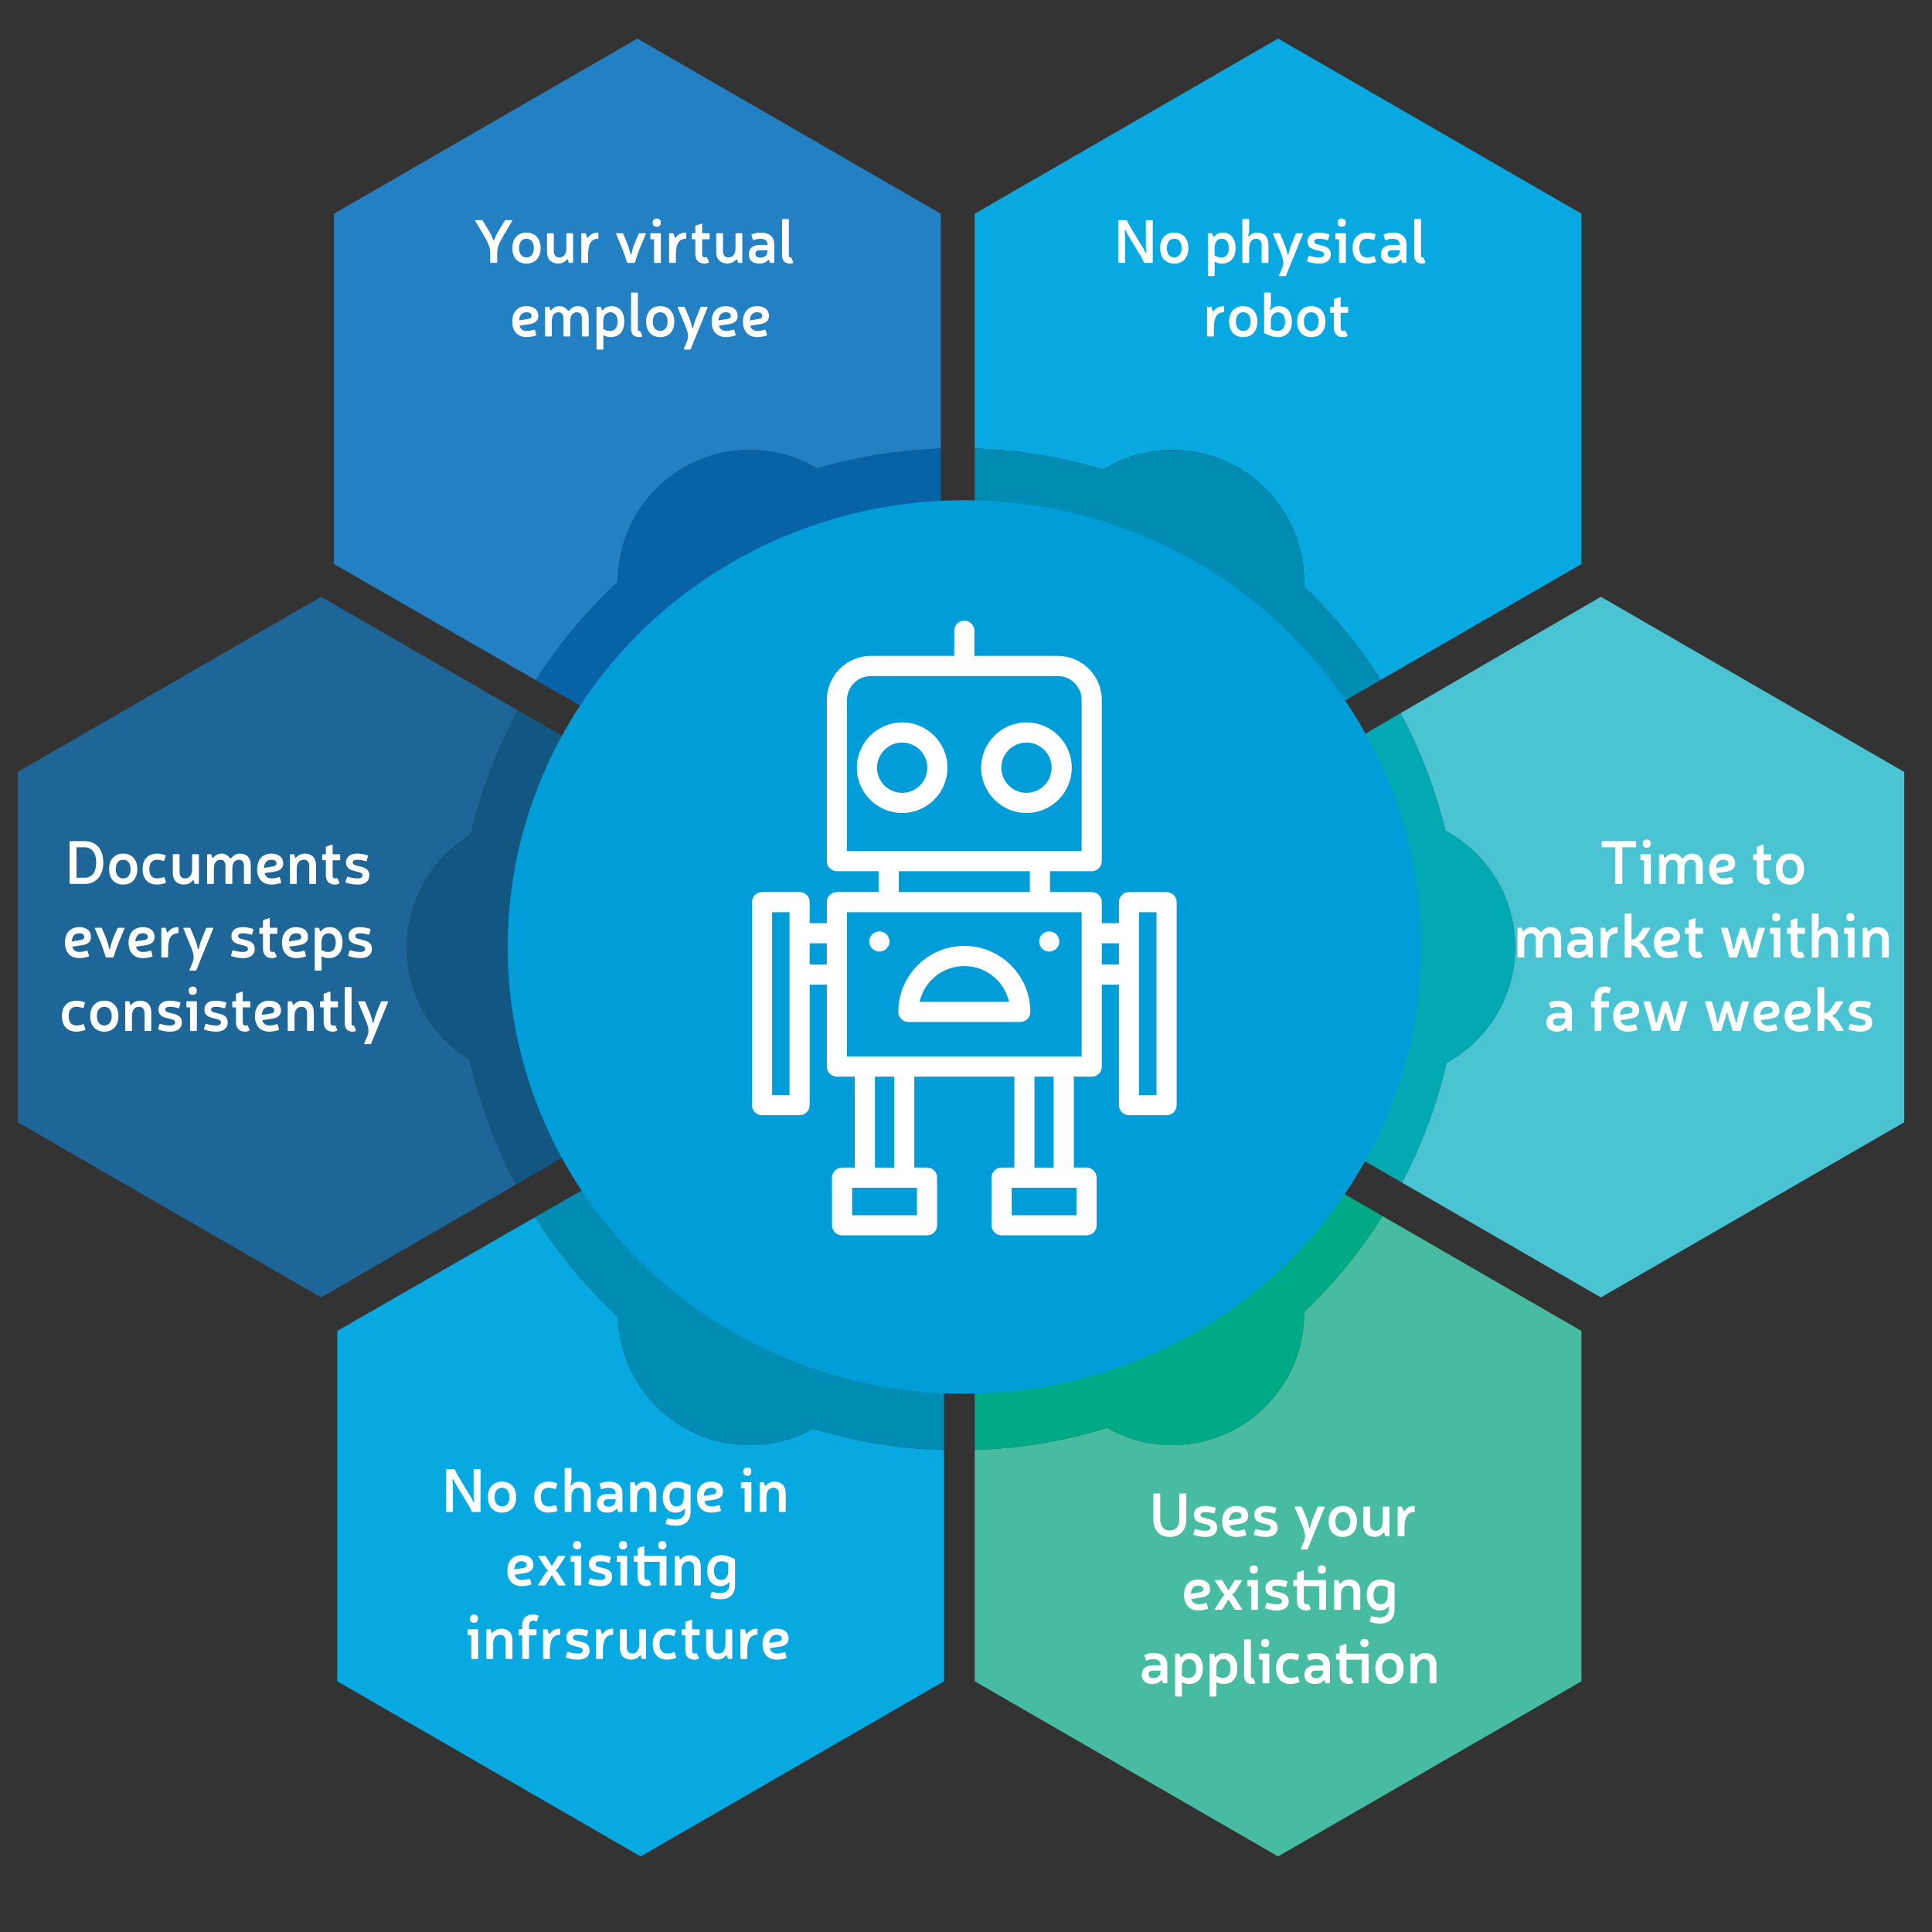 <?xml version="1.0" encoding="utf-8"?>
<!-- Generator: Adobe Illustrator 16.0.0, SVG Export Plug-In . SVG Version: 6.00 Build 0)  -->
<!DOCTYPE svg PUBLIC "-//W3C//DTD SVG 1.1//EN" "http://www.w3.org/Graphics/SVG/1.1/DTD/svg11.dtd">
<svg version="1.1" id="Layer_1" xmlns="http://www.w3.org/2000/svg" xmlns:xlink="http://www.w3.org/1999/xlink" x="0px" y="0px"
	 width="500px" height="500px" viewBox="0 0 500 500" enable-background="new 0 0 500 500" xml:space="preserve">
<rect x="0" y="0" width="500" height="500" fill="#333333" stroke="none"/>
<g>
	<path fill="#08A9E1" d="M210.42,369.773c-4.867,2.676-10.45,4.207-16.399,4.207c-18.548,0-33.63-14.799-34.113-33.231
		c-8.2-7.605-15.413-16.255-21.428-25.74l-51.205,29.442v90.66l78.515,45.33l78.513-45.33v-59.841
		C232.549,374.938,221.19,373.037,210.42,369.773z"/>
	<path fill="#2280C3" d="M164.949,9.98l-78.515,45.33v90.66l52.237,30.049c5.97-9.357,13.113-17.894,21.213-25.412
		c0-0.01,0-0.019,0-0.027c0-18.855,15.284-34.14,34.137-34.14c6.383,0,12.353,1.755,17.459,4.805
		c10.196-2.992,20.913-4.764,31.983-5.149V55.311L164.949,9.98z"/>
	<path fill="#1E6598" d="M121.812,215.972c2.66-11.349,6.804-22.126,12.229-32.109l-50.942-29.412l-78.515,45.33v90.66l78.515,45.33
		l50.456-29.22c-5.348-10.039-9.418-20.859-11.986-32.253c-9.764-6.006-16.279-16.782-16.279-29.087
		C105.289,232.803,111.912,221.948,121.812,215.972z"/>
	<path fill="#47BCA0" d="M357.8,314.729c-5.732,9.09-12.558,17.425-20.3,24.807c0,0.104,0.013,0.203,0.013,0.307
		c0,18.854-15.284,34.139-34.141,34.139c-6.129,0-11.87-1.629-16.841-4.459c-10.883,3.378-22.379,5.354-34.277,5.732v59.857
		l78.512,45.33l78.518-45.33v-90.66L357.8,314.729z"/>
	<path fill="#08A9E1" d="M330.766,9.98l-78.512,45.33v60.771c11.524,0.367,22.669,2.238,33.244,5.424
		c5.199-3.207,11.316-5.065,17.874-5.065c18.856,0,34.141,15.285,34.141,34.14c0,0.4-0.034,0.791-0.05,1.187
		c7.566,7.207,14.262,15.319,19.914,24.161l51.906-29.958v-90.66L330.766,9.98z"/>
	<path fill="#4AC3D2" d="M414.299,154.451l-51.861,30.125c5.083,9.498,9.016,19.701,11.617,30.426
		c10.741,5.75,18.051,17.073,18.051,30.109c0,12.909-7.167,24.137-17.738,29.938c-2.531,10.929-6.452,21.322-11.551,30.998
		l51.482,29.724l78.514-45.33v-90.66L414.299,154.451z"/>
	<path fill="#0763A6" d="M243.463,116.097c-11.07,0.385-21.787,2.157-31.983,5.149c-5.106-3.05-11.076-4.805-17.459-4.805
		c-18.853,0-34.137,15.285-34.137,34.14c0,0.009,0,0.018,0,0.027c-8.1,7.518-15.243,16.054-21.213,25.412l26.498,15.153
		l15.722-9.077c4.042,1.687,8.479,2.624,13.13,2.624c17.367,0,31.693-12.969,33.851-29.748l15.592-9.002V116.097z"/>
	<path fill="#115782" d="M173.568,245.211c0-11.054-5.257-20.875-13.405-27.114v-19.195l-26.123-15.039
		c-5.425,9.983-9.569,20.76-12.229,32.109c-9.9,5.976-16.523,16.831-16.523,29.239c0,12.305,6.516,23.081,16.279,29.087
		c2.568,11.394,6.639,22.214,11.986,32.253l26.609-15.465v-18.762C168.311,266.085,173.568,256.264,173.568,245.211z"/>
	<path fill="#018CB4" d="M227.688,334.193c-2.694-16.166-16.735-28.49-33.667-28.49c-4.2,0-8.219,0.77-11.935,2.16l-15.486-8.941
		l-28.12,16.087c6.015,9.485,13.228,18.135,21.428,25.74c0.482,18.433,15.565,33.231,34.113,33.231
		c5.949,0,11.532-1.531,16.399-4.207c10.77,3.264,22.129,5.164,33.883,5.497v-31.486L227.688,334.193z"/>
	<path fill="#00AA86" d="M357.8,314.729l-28.091-16.262l-15.549,8.975c-3.391-1.129-7.016-1.738-10.788-1.738
		c-16.505,0-30.274,11.711-33.449,27.28l-17.669,10.202v32.068c11.898-0.379,23.395-2.354,34.277-5.732
		c4.971,2.83,10.712,4.459,16.841,4.459c18.856,0,34.141-15.285,34.141-34.139c0-0.104-0.013-0.203-0.013-0.307
		C345.242,332.153,352.067,323.818,357.8,314.729z"/>
	<path fill="#02A9B3" d="M374.055,215.002c-2.602-10.726-6.534-20.929-11.617-30.426l-27.086,15.852v19.125
		c-7.063,6.253-11.522,15.381-11.522,25.559c0,10.178,4.46,19.305,11.522,25.559v19.521l27.465,15.855
		c5.099-9.676,9.02-20.069,11.551-30.998c10.571-5.801,17.738-17.028,17.738-29.938
		C392.105,232.075,384.796,220.752,374.055,215.002z"/>
	<path fill="#018CB4" d="M357.377,175.929c-5.652-8.842-12.348-16.954-19.914-24.161c0.016-0.396,0.05-0.787,0.05-1.187
		c0-18.855-15.284-34.14-34.141-34.14c-6.558,0-12.675,1.858-17.874,5.065c-10.575-3.186-21.72-5.057-33.244-5.424v30.003
		l17.441,10.069c2.66,16.202,16.722,28.565,33.677,28.565c4.231,0,8.271-0.782,12.009-2.188l15.271,8.817L357.377,175.929z"/>
</g>
<ellipse fill="#009DD9" cx="249.562" cy="245.066" rx="118.177" ry="115.612"/>
<g>
	<path fill="#FFFFFF" d="M301.909,230.861h-9.723c-1.439,0-2.608,1.167-2.608,2.609v5.433h-4.433v-5.433
		c0-1.442-1.169-2.609-2.61-2.609H271.74v-5.391h10.795c1.441,0,2.61-1.168,2.61-2.608V181.17c0-6.304-5.13-11.431-11.433-11.431
		H252.17v-6.507c0-1.44-1.166-2.608-2.607-2.608s-2.608,1.168-2.608,2.608v6.506h-21.543c-6.303,0-11.431,5.127-11.431,11.43v41.692
		c0,1.44,1.168,2.608,2.608,2.608h10.797v5.391h-10.797c-1.439,0-2.608,1.167-2.608,2.609v5.433h-4.436v-5.433
		c0-1.442-1.167-2.609-2.607-2.609h-9.722c-1.442,0-2.609,1.167-2.609,2.609v52.544c0,1.439,1.167,2.607,2.609,2.607h9.722
		c1.44,0,2.607-1.168,2.607-2.607v-31.172h4.436v21.193c0,1.44,1.167,2.605,2.608,2.605h4.628v23.529h-3.289
		c-1.44,0-2.608,1.166-2.608,2.609v12.329c0,1.442,1.168,2.607,2.608,2.607h21.983c1.44,0,2.608-1.165,2.608-2.607v-12.329
		c0-1.443-1.168-2.609-2.608-2.609h-3.29v-23.529h25.883v23.529h-3.291c-1.441,0-2.607,1.166-2.607,2.609v12.329
		c0,1.442,1.166,2.607,2.607,2.607h21.982c1.441,0,2.607-1.165,2.607-2.607v-12.329c0-1.443-1.166-2.609-2.607-2.609h-3.289v-23.529
		h4.63c1.44,0,2.609-1.165,2.609-2.605v-21.193h4.433v31.168c0,1.443,1.169,2.609,2.609,2.609h9.723
		c1.439,0,2.608-1.166,2.608-2.609v-52.542C304.518,232.028,303.35,230.861,301.909,230.861L301.909,230.861z M204.329,283.404
		h-4.506v-47.327h4.506V283.404z M213.98,249.625h-4.436v-5.506h4.436V249.625z M219.196,220.253V181.17
		c0-3.428,2.789-6.215,6.215-6.215h48.302c3.427,0,6.215,2.787,6.215,6.215v39.083H219.196z M266.523,225.47v5.39h-33.922v-5.39
		H266.523z M237.303,307.385v7.115h-16.766v-7.115H237.303z M226.435,302.17v-23.525h4.971v23.525H226.435z M278.587,307.385v7.115
		h-16.765v-7.115H278.587z M267.719,302.17v-23.525h4.971v23.525H267.719z M279.928,273.427h-60.731v-37.349h60.73L279.928,273.427
		L279.928,273.427z M289.578,249.625h-4.433v-5.506h4.433V249.625z M299.301,283.404h-4.507v-47.327h4.507V283.404z
		 M299.301,283.404"/>
	<path fill="#FFFFFF" d="M233.479,186.958c-6.465,0-11.724,5.258-11.724,11.722c0,6.464,5.258,11.722,11.724,11.722
		c6.462,0,11.722-5.258,11.722-11.722C245.2,192.216,239.941,186.958,233.479,186.958L233.479,186.958z M233.479,205.185
		c-3.588,0-6.507-2.917-6.507-6.506c0-3.588,2.919-6.506,6.507-6.506c3.585,0,6.506,2.917,6.506,6.506
		C239.984,202.267,237.064,205.185,233.479,205.185L233.479,205.185z M233.479,205.185"/>
	<path fill="#FFFFFF" d="M265.646,186.958c-6.463,0-11.723,5.258-11.723,11.722c0,6.464,5.26,11.722,11.723,11.722
		c6.465,0,11.725-5.258,11.725-11.722C277.371,192.216,272.111,186.958,265.646,186.958L265.646,186.958z M265.646,205.185
		c-3.588,0-6.506-2.918-6.506-6.506c0-3.588,2.918-6.506,6.506-6.506s6.507,2.917,6.507,6.506
		C272.153,202.267,269.234,205.185,265.646,205.185L265.646,205.185z M265.646,205.185"/>
	<path fill="#FFFFFF" d="M249.563,244.8c-9.421,0-17.084,7.665-17.084,17.086c0,1.439,1.167,2.607,2.608,2.607h28.953
		c1.44,0,2.607-1.168,2.607-2.607C266.646,252.465,258.982,244.8,249.563,244.8L249.563,244.8z M237.982,259.277
		c1.192-5.293,5.932-9.259,11.581-9.259c5.648,0,10.387,3.966,11.58,9.259H237.982z M237.982,259.277"/>
	<path fill="#FFFFFF" d="M274.152,243.656c0,1.439-1.166,2.607-2.607,2.607c-1.44,0-2.609-1.168-2.609-2.607
		c0-1.441,1.169-2.607,2.609-2.607C272.986,241.049,274.152,242.215,274.152,243.656L274.152,243.656z M274.152,243.656"/>
	<path fill="#FFFFFF" d="M230.189,243.656c0,1.439-1.168,2.607-2.608,2.607c-1.441,0-2.609-1.168-2.609-2.607
		c0-1.441,1.167-2.607,2.609-2.607C229.021,241.049,230.189,242.215,230.189,243.656L230.189,243.656z M230.189,243.656"/>
</g>
<g>
	<path fill="#FFFFFF" d="M130.212,61.134c-1.078,1.95-1.538,2.774-1.538,4.598v2.14c0,0.111-0.063,0.174-0.174,0.174h-1.459
		c-0.111,0-0.174-0.063-0.174-0.174v-2.14c0-1.823-0.444-2.648-1.538-4.598l-2.331-3.964c-0.079-0.111-0.016-0.206,0.111-0.206
		h1.602c0.095,0,0.158,0.032,0.206,0.111l1.712,2.838c0.444,0.745,0.761,1.474,1.015,2.14c0.063,0.158,0.206,0.158,0.254,0
		c0.253-0.666,0.603-1.395,1.015-2.14l1.728-2.838c0.047-0.08,0.111-0.111,0.206-0.111h1.601c0.127,0,0.19,0.095,0.111,0.206
		L130.212,61.134z"/>
	<path fill="#FFFFFF" d="M139.901,64.193c0,2.473-1.395,4.027-3.646,4.027c-2.267,0-3.662-1.554-3.662-4.027
		c0-2.441,1.395-3.995,3.662-3.995C138.506,60.198,139.901,61.752,139.901,64.193z M134.336,64.193c0,1.522,0.713,2.426,1.918,2.426
		c1.173,0,1.903-0.904,1.903-2.426c0-1.506-0.729-2.41-1.903-2.41C135.05,61.784,134.336,62.688,134.336,64.193z"/>
	<path fill="#FFFFFF" d="M147.021,67.253c-0.095-0.19-0.19-0.175-0.364-0.016c-0.619,0.698-1.411,0.967-2.188,0.967
		c-1.808,0-2.901-1.126-2.901-2.997v-4.677c0-0.111,0.063-0.174,0.174-0.174h1.411c0.111,0,0.174,0.063,0.174,0.174v4.486
		c0,0.999,0.523,1.602,1.379,1.602c1.173,0,1.855-0.856,1.855-2.394v-3.694c0-0.111,0.063-0.174,0.174-0.174h1.411
		c0.111,0,0.174,0.063,0.174,0.174v7.34c0,0.111-0.063,0.174-0.174,0.174h-0.793c-0.111,0-0.174-0.047-0.19-0.159L147.021,67.253z"
		/>
	<path fill="#FFFFFF" d="M154.871,61.609c0,0.111-0.063,0.174-0.174,0.174c-1.728,0.079-2.489,1.284-2.489,4.201v1.887
		c0,0.111-0.063,0.174-0.174,0.174h-1.411c-0.111,0-0.175-0.063-0.175-0.174v-7.34c0-0.111,0.063-0.174,0.175-0.174h0.792
		c0.111,0,0.174,0.047,0.206,0.143l0.254,0.904c0.095,0.174,0.174,0.206,0.317,0.047c0.634-0.824,1.348-1.221,2.505-1.252
		c0.111,0,0.174,0.063,0.174,0.174V61.609z"/>
	<path fill="#FFFFFF" d="M165.558,64.304c-0.476,1.221-0.951,2.584-1.221,3.599c-0.032,0.095-0.095,0.143-0.206,0.143h-1.681
		c-0.111,0-0.174-0.047-0.206-0.143c-0.27-1.015-0.745-2.362-1.221-3.599l-1.57-3.741c-0.047-0.127,0.016-0.206,0.143-0.206h1.474
		c0.095,0,0.159,0.047,0.206,0.126l1.126,2.664c0.349,0.936,0.634,1.902,0.761,2.616c0.032,0.174,0.206,0.174,0.254,0
		c0.111-0.714,0.396-1.697,0.761-2.616l1.125-2.664c0.048-0.079,0.111-0.126,0.207-0.126h1.474c0.127,0,0.19,0.079,0.143,0.206
		L165.558,64.304z"/>
	<path fill="#FFFFFF" d="M171.029,67.872c0,0.111-0.063,0.174-0.174,0.174h-1.411c-0.111,0-0.174-0.063-0.174-0.174v-5.945h-0.777
		c-0.111,0-0.174-0.063-0.174-0.174v-1.221c0-0.111,0.063-0.174,0.174-0.174h2.362c0.111,0,0.174,0.063,0.174,0.174V67.872z
		 M171.013,57.614c0,0.682-0.38,1.078-1.046,1.078c-0.666,0-1.062-0.396-1.062-1.078c0-0.666,0.396-1.063,1.062-1.063
		C170.633,56.552,171.013,56.948,171.013,57.614z"/>
	<path fill="#FFFFFF" d="M177.578,61.609c0,0.111-0.063,0.174-0.174,0.174c-1.728,0.079-2.489,1.284-2.489,4.201v1.887
		c0,0.111-0.063,0.174-0.174,0.174h-1.411c-0.111,0-0.175-0.063-0.175-0.174v-7.34c0-0.111,0.063-0.174,0.175-0.174h0.792
		c0.111,0,0.174,0.047,0.206,0.143l0.254,0.904c0.095,0.174,0.174,0.206,0.317,0.047c0.634-0.824,1.348-1.221,2.505-1.252
		c0.111,0,0.174,0.063,0.174,0.174V61.609z"/>
	<path fill="#FFFFFF" d="M183.493,60.357c0.111,0,0.174,0.063,0.174,0.174v1.221c0,0.111-0.063,0.174-0.174,0.174h-1.775v3.853
		c0,0.539,0.238,0.84,0.618,0.84c0.143,0,0.286-0.016,0.412-0.063c0.111-0.047,0.19-0.032,0.238,0.079l0.507,1.078
		c0.048,0.095,0.016,0.174-0.079,0.238c-0.285,0.159-0.698,0.27-1.078,0.27c-1.506,0-2.378-0.904-2.378-2.441v-3.853h-0.777
		c-0.111,0-0.174-0.063-0.174-0.174v-1.221c0-0.111,0.063-0.174,0.174-0.174h0.777v-1.823c0-0.095,0.047-0.159,0.143-0.19
		l1.411-0.476c0.126-0.032,0.206,0.016,0.206,0.143v2.347H183.493z"/>
	<path fill="#FFFFFF" d="M190.802,67.253c-0.095-0.19-0.19-0.175-0.364-0.016c-0.619,0.698-1.411,0.967-2.188,0.967
		c-1.808,0-2.901-1.126-2.901-2.997v-4.677c0-0.111,0.063-0.174,0.174-0.174h1.411c0.111,0,0.174,0.063,0.174,0.174v4.486
		c0,0.999,0.523,1.602,1.379,1.602c1.173,0,1.855-0.856,1.855-2.394v-3.694c0-0.111,0.063-0.174,0.174-0.174h1.411
		c0.111,0,0.174,0.063,0.174,0.174v7.34c0,0.111-0.063,0.174-0.174,0.174h-0.793c-0.111,0-0.174-0.047-0.19-0.159L190.802,67.253z"
		/>
	<path fill="#FFFFFF" d="M195.196,60.436c0.539-0.159,1.078-0.238,1.728-0.238c2.14,0,3.456,1.11,3.456,3.028v4.646
		c0,0.111-0.063,0.174-0.174,0.174h-0.792c-0.111,0-0.174-0.047-0.206-0.143l-0.127-0.492c-0.095-0.222-0.19-0.222-0.396-0.032
		c-0.491,0.539-1.205,0.84-2.172,0.84c-1.76,0-2.743-0.904-2.743-2.394s1.015-2.441,2.885-2.441h1.982V63.29
		c0-0.967-0.619-1.49-1.792-1.49c-0.46,0-0.856,0.048-1.237,0.159l-0.571,0.174c-0.111,0.032-0.19-0.016-0.222-0.127l-0.349-1.173
		c-0.032-0.111,0.016-0.19,0.127-0.222L195.196,60.436z M196.654,64.764c-0.777,0-1.142,0.365-1.142,0.904
		c0,0.618,0.428,0.999,1.189,0.999c1.252,0,1.934-0.618,1.934-1.792v-0.111H196.654z"/>
	<path fill="#FFFFFF" d="M204.155,66.191c0,0.27,0.111,0.428,0.317,0.428c0.047,0,0.079,0,0.111,0
		c0.111-0.016,0.174-0.016,0.222,0.095l0.476,1.125c0.047,0.111,0.016,0.19-0.08,0.238c-0.222,0.095-0.491,0.143-0.729,0.143
		c-1.3,0-2.077-0.745-2.077-2.029v-9.338c0-0.111,0.063-0.174,0.175-0.174h1.411c0.111,0,0.174,0.063,0.174,0.174V66.191z"/>
	<path fill="#FFFFFF" d="M137.927,87.043c-0.571,0.143-1.11,0.206-1.617,0.206c-2.394,0-3.742-1.554-3.742-4.011
		c0-2.474,1.363-4.011,3.678-4.011c1.902,0,3.06,0.951,3.06,2.521c0,1.221-0.745,1.918-2.331,2.156l-2.489,0.381
		c0.174,0.84,0.809,1.363,1.807,1.363c0.444,0,0.92-0.048,1.252-0.159l0.698-0.174c0.111-0.032,0.19,0.016,0.222,0.127l0.317,1.189
		c0.032,0.111-0.016,0.19-0.127,0.222L137.927,87.043z M136.706,82.541c0.555-0.095,0.856-0.349,0.856-0.761
		c0-0.634-0.492-0.967-1.348-0.967c-1.046,0-1.76,0.65-1.887,2.108L136.706,82.541z"/>
	<path fill="#FFFFFF" d="M142.352,80.163c0.095,0.19,0.19,0.19,0.38,0.016c0.603-0.682,1.3-0.951,2.061-0.951
		c0.904,0,1.633,0.444,2.061,1.062c0.206,0.222,0.349,0.175,0.539,0c0.698-0.824,1.411-1.062,2.172-1.062
		c1.776,0,2.791,1.125,2.791,2.997V86.9c0,0.111-0.063,0.174-0.175,0.174h-1.427c-0.111,0-0.174-0.063-0.174-0.174v-4.487
		c0-0.999-0.412-1.601-1.252-1.601c-1.205,0-1.744,0.935-1.744,2.394V86.9c0,0.111-0.063,0.174-0.175,0.174h-1.427
		c-0.111,0-0.174-0.063-0.174-0.174v-4.502c0-0.983-0.444-1.585-1.252-1.585c-1.221,0-1.744,0.935-1.744,2.394V86.9
		c0,0.111-0.063,0.174-0.174,0.174h-1.411c-0.111,0-0.175-0.063-0.175-0.174v-7.34c0-0.111,0.063-0.174,0.175-0.174h0.792
		c0.111,0,0.174,0.047,0.19,0.158L142.352,80.163z"/>
	<path fill="#FFFFFF" d="M155.719,80.194c0.063,0.174,0.19,0.158,0.301,0.016c0.618-0.698,1.363-0.983,2.219-0.983
		c2.077,0,3.33,1.538,3.33,3.995c0,2.489-1.332,4.027-3.551,4.027c-0.571,0-0.983-0.095-1.443-0.301l-0.428-0.19v3.551
		c0,0.111-0.063,0.174-0.174,0.174h-1.411c-0.111,0-0.175-0.063-0.175-0.174V79.56c0-0.111,0.063-0.174,0.175-0.174h0.792
		c0.111,0,0.174,0.047,0.19,0.143L155.719,80.194z M156.607,85.378c0.38,0.19,0.824,0.27,1.3,0.27c1.221,0,1.918-0.904,1.918-2.426
		c0-1.506-0.697-2.41-1.871-2.41c-1.189,0-1.823,0.983-1.823,2.362v1.981L156.607,85.378z"/>
	<path fill="#FFFFFF" d="M165.075,85.22c0,0.27,0.111,0.428,0.317,0.428c0.047,0,0.079,0,0.111,0
		c0.111-0.016,0.174-0.016,0.222,0.095l0.476,1.125c0.047,0.111,0.016,0.19-0.08,0.238c-0.222,0.095-0.491,0.143-0.729,0.143
		c-1.3,0-2.077-0.745-2.077-2.029v-9.338c0-0.111,0.063-0.174,0.175-0.174h1.411c0.111,0,0.174,0.063,0.174,0.174V85.22z"/>
	<path fill="#FFFFFF" d="M174.509,83.222c0,2.473-1.395,4.027-3.646,4.027c-2.267,0-3.662-1.554-3.662-4.027
		c0-2.441,1.395-3.995,3.662-3.995C173.114,79.227,174.509,80.781,174.509,83.222z M168.944,83.222c0,1.522,0.713,2.426,1.918,2.426
		c1.173,0,1.903-0.904,1.903-2.426c0-1.506-0.729-2.41-1.903-2.41C169.658,80.813,168.944,81.716,168.944,83.222z"/>
	<path fill="#FFFFFF" d="M178.76,90.341c-0.032,0.095-0.095,0.143-0.19,0.143h-1.458c-0.127,0-0.19-0.08-0.143-0.206l0.84-1.998
		c0.428-1.126,0.27-2.077-0.301-3.567l-2.109-5.121c-0.047-0.127,0.016-0.206,0.143-0.206h1.474c0.095,0,0.159,0.047,0.206,0.126
		l1.252,2.997c0.27,0.713,0.555,1.712,0.65,2.314c0.032,0.159,0.206,0.159,0.253-0.016c0.111-0.586,0.412-1.617,0.682-2.299
		l1.237-2.997c0.047-0.079,0.111-0.126,0.206-0.126h1.475c0.126,0,0.19,0.079,0.143,0.206L178.76,90.341z"/>
	<path fill="#FFFFFF" d="M189.526,87.043c-0.571,0.143-1.11,0.206-1.617,0.206c-2.394,0-3.742-1.554-3.742-4.011
		c0-2.474,1.363-4.011,3.678-4.011c1.902,0,3.06,0.951,3.06,2.521c0,1.221-0.745,1.918-2.331,2.156l-2.489,0.381
		c0.174,0.84,0.809,1.363,1.807,1.363c0.444,0,0.919-0.048,1.252-0.159l0.698-0.174c0.111-0.032,0.19,0.016,0.222,0.127l0.317,1.189
		c0.032,0.111-0.016,0.19-0.127,0.222L189.526,87.043z M188.306,82.541c0.555-0.095,0.856-0.349,0.856-0.761
		c0-0.634-0.492-0.967-1.348-0.967c-1.046,0-1.76,0.65-1.887,2.108L188.306,82.541z"/>
	<path fill="#FFFFFF" d="M197.629,87.043c-0.571,0.143-1.11,0.206-1.617,0.206c-2.394,0-3.742-1.554-3.742-4.011
		c0-2.474,1.363-4.011,3.678-4.011c1.902,0,3.06,0.951,3.06,2.521c0,1.221-0.745,1.918-2.331,2.156l-2.489,0.381
		c0.174,0.84,0.809,1.363,1.807,1.363c0.444,0,0.92-0.048,1.252-0.159l0.698-0.174c0.111-0.032,0.19,0.016,0.222,0.127l0.317,1.189
		c0.032,0.111-0.016,0.19-0.127,0.222L197.629,87.043z M196.408,82.541c0.555-0.095,0.856-0.349,0.856-0.761
		c0-0.634-0.492-0.967-1.348-0.967c-1.046,0-1.76,0.65-1.887,2.108L196.408,82.541z"/>
</g>
<g>
	<path fill="#FFFFFF" d="M21.897,217.68c3.012,0,4.835,2.141,4.835,5.549c0,3.361-1.855,5.533-4.835,5.533h-3.71
		c-0.111,0-0.174-0.063-0.174-0.174v-10.733c0-0.111,0.063-0.174,0.174-0.174H21.897z M19.804,227.161h2.093
		c1.871,0,2.997-1.443,2.997-3.932c0-2.505-1.126-3.947-2.997-3.947h-2.093V227.161z"/>
	<path fill="#FFFFFF" d="M35.533,224.909c0,2.473-1.395,4.027-3.646,4.027c-2.267,0-3.662-1.554-3.662-4.027
		c0-2.441,1.395-3.995,3.662-3.995C34.138,220.914,35.533,222.468,35.533,224.909z M29.969,224.909c0,1.522,0.713,2.426,1.918,2.426
		c1.173,0,1.903-0.904,1.903-2.426c0-1.506-0.729-2.41-1.903-2.41C30.682,222.5,29.969,223.403,29.969,224.909z"/>
	<path fill="#FFFFFF" d="M42.131,228.73c-0.476,0.127-0.983,0.206-1.475,0.206c-2.425,0-3.757-1.554-3.757-4.027
		c0-2.458,1.316-3.995,3.805-3.995c0.412,0,0.872,0.047,1.363,0.19l0.682,0.19c0.111,0.032,0.159,0.111,0.127,0.222l-0.365,1.189
		c-0.032,0.095-0.111,0.143-0.206,0.111l-0.539-0.143c-0.396-0.127-0.777-0.174-1.062-0.174c-1.411,0-2.061,0.904-2.061,2.394
		c0,1.538,0.682,2.441,2.029,2.441c0.333,0,0.777-0.063,1.173-0.174l0.523-0.159c0.111-0.032,0.19,0.016,0.222,0.111l0.365,1.189
		c0.032,0.111-0.016,0.19-0.127,0.222L42.131,228.73z"/>
	<path fill="#FFFFFF" d="M50.17,227.969c-0.095-0.19-0.19-0.175-0.364-0.016c-0.619,0.698-1.411,0.967-2.188,0.967
		c-1.808,0-2.901-1.126-2.901-2.997v-4.677c0-0.111,0.063-0.174,0.174-0.174h1.411c0.111,0,0.174,0.063,0.174,0.174v4.486
		c0,0.999,0.523,1.602,1.379,1.602c1.173,0,1.855-0.856,1.855-2.394v-3.694c0-0.111,0.063-0.174,0.174-0.174h1.411
		c0.111,0,0.174,0.063,0.174,0.174v7.34c0,0.111-0.063,0.174-0.174,0.174h-0.793c-0.111,0-0.174-0.047-0.19-0.159L50.17,227.969z"/>
	<path fill="#FFFFFF" d="M54.896,221.85c0.095,0.19,0.19,0.19,0.38,0.016c0.603-0.682,1.3-0.951,2.061-0.951
		c0.904,0,1.633,0.444,2.061,1.062c0.206,0.222,0.349,0.175,0.539,0c0.698-0.824,1.411-1.062,2.172-1.062
		c1.776,0,2.791,1.125,2.791,2.997v4.677c0,0.111-0.063,0.174-0.175,0.174h-1.427c-0.111,0-0.174-0.063-0.174-0.174v-4.487
		c0-0.999-0.412-1.601-1.252-1.601c-1.205,0-1.744,0.936-1.744,2.394v3.694c0,0.111-0.063,0.174-0.175,0.174h-1.427
		c-0.111,0-0.174-0.063-0.174-0.174v-4.502c0-0.983-0.444-1.585-1.252-1.585c-1.221,0-1.744,0.936-1.744,2.394v3.694
		c0,0.111-0.063,0.174-0.174,0.174h-1.411c-0.111,0-0.175-0.063-0.175-0.174v-7.34c0-0.111,0.063-0.174,0.175-0.174h0.792
		c0.111,0,0.174,0.047,0.19,0.158L54.896,221.85z"/>
	<path fill="#FFFFFF" d="M71.911,228.73c-0.571,0.143-1.11,0.206-1.617,0.206c-2.394,0-3.742-1.554-3.742-4.011
		c0-2.474,1.363-4.011,3.678-4.011c1.902,0,3.06,0.951,3.06,2.521c0,1.221-0.745,1.918-2.331,2.156l-2.489,0.38
		c0.174,0.84,0.809,1.364,1.807,1.364c0.444,0,0.92-0.048,1.252-0.159l0.698-0.174c0.111-0.032,0.19,0.016,0.222,0.127l0.317,1.189
		c0.032,0.111-0.016,0.19-0.127,0.222L71.911,228.73z M70.689,224.228c0.555-0.095,0.856-0.349,0.856-0.761
		c0-0.634-0.492-0.967-1.348-0.967c-1.046,0-1.76,0.65-1.887,2.108L70.689,224.228z"/>
	<path fill="#FFFFFF" d="M76.335,221.865c0.095,0.19,0.19,0.174,0.365,0.016c0.618-0.698,1.411-0.967,2.188-0.967
		c1.808,0,2.901,1.125,2.901,2.997v4.677c0,0.111-0.063,0.174-0.174,0.174h-1.411c-0.111,0-0.174-0.063-0.174-0.174v-4.487
		c0-0.999-0.523-1.601-1.379-1.601c-1.173,0-1.855,0.856-1.855,2.394v3.694c0,0.111-0.063,0.174-0.174,0.174h-1.411
		c-0.111,0-0.175-0.063-0.175-0.174v-7.34c0-0.111,0.063-0.174,0.175-0.174h0.792c0.111,0,0.174,0.047,0.19,0.158L76.335,221.865z"
		/>
	<path fill="#FFFFFF" d="M87.862,221.073c0.111,0,0.175,0.063,0.175,0.174v1.221c0,0.111-0.063,0.174-0.175,0.174h-1.775v3.853
		c0,0.539,0.238,0.84,0.618,0.84c0.143,0,0.286-0.016,0.412-0.063c0.111-0.047,0.19-0.032,0.238,0.079l0.507,1.078
		c0.048,0.095,0.016,0.174-0.079,0.238c-0.285,0.159-0.698,0.27-1.078,0.27c-1.506,0-2.378-0.904-2.378-2.441v-3.853H83.55
		c-0.111,0-0.174-0.063-0.174-0.174v-1.221c0-0.111,0.063-0.174,0.174-0.174h0.777v-1.823c0-0.095,0.047-0.159,0.143-0.19
		l1.411-0.476c0.127-0.032,0.206,0.016,0.206,0.143v2.347H87.862z"/>
	<path fill="#FFFFFF" d="M91.479,225.353c-1.315-0.333-1.934-1.015-1.934-2.156c0-1.427,1.063-2.283,2.901-2.283
		c0.713,0,1.443,0.111,1.966,0.253l0.698,0.175c0.111,0.032,0.158,0.111,0.127,0.222l-0.333,1.189
		c-0.032,0.111-0.111,0.159-0.222,0.127l-0.698-0.19c-0.428-0.126-1.062-0.19-1.538-0.19c-0.729,0-1.157,0.27-1.157,0.697
		c0,0.365,0.222,0.587,0.713,0.729l1.585,0.412c1.379,0.349,1.998,1.063,1.998,2.204c0,1.49-1.11,2.394-2.98,2.394
		c-0.825,0-1.649-0.111-2.426-0.333l-0.618-0.174c-0.111-0.032-0.159-0.111-0.127-0.222l0.365-1.189
		c0.032-0.095,0.111-0.143,0.206-0.111l0.571,0.159c0.603,0.174,1.442,0.27,2.029,0.27c0.777,0,1.221-0.301,1.221-0.793
		c0-0.38-0.222-0.618-0.745-0.777L91.479,225.353z"/>
	<path fill="#FFFFFF" d="M22.167,247.759c-0.571,0.143-1.11,0.206-1.617,0.206c-2.394,0-3.742-1.554-3.742-4.011
		c0-2.474,1.363-4.011,3.678-4.011c1.902,0,3.06,0.951,3.06,2.521c0,1.221-0.745,1.918-2.331,2.156L18.726,245
		c0.174,0.84,0.809,1.363,1.807,1.363c0.444,0,0.92-0.048,1.252-0.159l0.698-0.174c0.111-0.032,0.19,0.016,0.222,0.127l0.317,1.189
		c0.032,0.111-0.016,0.19-0.127,0.222L22.167,247.759z M20.945,243.256c0.555-0.095,0.856-0.349,0.856-0.761
		c0-0.634-0.492-0.967-1.348-0.967c-1.046,0-1.76,0.65-1.887,2.108L20.945,243.256z"/>
	<path fill="#FFFFFF" d="M30.65,244.049c-0.476,1.221-0.951,2.584-1.221,3.599c-0.032,0.095-0.095,0.143-0.206,0.143h-1.681
		c-0.111,0-0.174-0.047-0.206-0.143c-0.27-1.015-0.745-2.362-1.221-3.599l-1.57-3.741c-0.047-0.127,0.016-0.206,0.143-0.206h1.474
		c0.095,0,0.159,0.047,0.206,0.126l1.126,2.664c0.349,0.936,0.634,1.902,0.761,2.616c0.032,0.175,0.206,0.175,0.254,0
		c0.111-0.713,0.396-1.696,0.761-2.616l1.125-2.664c0.048-0.079,0.111-0.126,0.207-0.126h1.474c0.127,0,0.19,0.079,0.143,0.206
		L30.65,244.049z"/>
	<path fill="#FFFFFF" d="M38.626,247.759c-0.571,0.143-1.11,0.206-1.617,0.206c-2.394,0-3.742-1.554-3.742-4.011
		c0-2.474,1.363-4.011,3.678-4.011c1.902,0,3.06,0.951,3.06,2.521c0,1.221-0.745,1.918-2.331,2.156L35.186,245
		c0.174,0.84,0.809,1.363,1.807,1.363c0.444,0,0.92-0.048,1.252-0.159l0.698-0.174c0.111-0.032,0.19,0.016,0.222,0.127l0.317,1.189
		c0.032,0.111-0.016,0.19-0.127,0.222L38.626,247.759z M37.405,243.256c0.555-0.095,0.856-0.349,0.856-0.761
		c0-0.634-0.492-0.967-1.348-0.967c-1.046,0-1.76,0.65-1.887,2.108L37.405,243.256z"/>
	<path fill="#FFFFFF" d="M46.174,241.354c0,0.111-0.063,0.174-0.174,0.174c-1.728,0.079-2.489,1.284-2.489,4.201v1.887
		c0,0.111-0.063,0.174-0.174,0.174h-1.411c-0.111,0-0.175-0.063-0.175-0.174v-7.34c0-0.111,0.063-0.174,0.175-0.174h0.792
		c0.111,0,0.174,0.047,0.206,0.143l0.254,0.904c0.095,0.174,0.174,0.206,0.317,0.047c0.634-0.824,1.348-1.221,2.505-1.252
		c0.111,0,0.174,0.063,0.174,0.174V241.354z"/>
	<path fill="#FFFFFF" d="M50.821,251.057c-0.032,0.095-0.095,0.143-0.19,0.143h-1.458c-0.127,0-0.19-0.08-0.143-0.206l0.84-1.998
		c0.428-1.126,0.27-2.077-0.301-3.567l-2.109-5.121c-0.047-0.127,0.016-0.206,0.143-0.206h1.474c0.095,0,0.159,0.047,0.206,0.126
		l1.252,2.997c0.27,0.713,0.555,1.712,0.65,2.314c0.032,0.159,0.206,0.159,0.253-0.016c0.111-0.586,0.412-1.617,0.682-2.299
		l1.237-2.997c0.047-0.079,0.111-0.126,0.206-0.126h1.475c0.126,0,0.19,0.079,0.143,0.206L50.821,251.057z"/>
	<path fill="#FFFFFF" d="M61.825,244.382c-1.315-0.333-1.934-1.015-1.934-2.156c0-1.427,1.063-2.283,2.901-2.283
		c0.713,0,1.443,0.111,1.966,0.253l0.698,0.175c0.111,0.032,0.158,0.111,0.127,0.222l-0.333,1.189
		c-0.032,0.111-0.111,0.159-0.222,0.127l-0.698-0.19c-0.428-0.126-1.062-0.19-1.538-0.19c-0.729,0-1.157,0.27-1.157,0.697
		c0,0.365,0.222,0.587,0.713,0.729l1.585,0.412c1.379,0.349,1.998,1.063,1.998,2.204c0,1.49-1.11,2.394-2.98,2.394
		c-0.825,0-1.649-0.111-2.426-0.333l-0.618-0.174c-0.111-0.032-0.159-0.111-0.127-0.222l0.365-1.189
		c0.032-0.095,0.111-0.143,0.206-0.111l0.571,0.159c0.603,0.174,1.442,0.27,2.029,0.27c0.777,0,1.221-0.301,1.221-0.793
		c0-0.38-0.222-0.618-0.745-0.777L61.825,244.382z"/>
	<path fill="#FFFFFF" d="M71.593,240.102c0.111,0,0.174,0.063,0.174,0.174v1.221c0,0.111-0.063,0.174-0.174,0.174h-1.775v3.853
		c0,0.539,0.238,0.84,0.618,0.84c0.143,0,0.286-0.016,0.412-0.063c0.111-0.047,0.19-0.032,0.238,0.079l0.507,1.078
		c0.048,0.095,0.016,0.174-0.079,0.238c-0.285,0.159-0.698,0.27-1.078,0.27c-1.506,0-2.378-0.904-2.378-2.441v-3.853h-0.777
		c-0.111,0-0.174-0.063-0.174-0.174v-1.221c0-0.111,0.063-0.174,0.174-0.174h0.777v-1.823c0-0.095,0.047-0.159,0.143-0.19
		l1.411-0.476c0.126-0.032,0.206,0.016,0.206,0.143v2.347H71.593z"/>
	<path fill="#FFFFFF" d="M78.333,247.759c-0.571,0.143-1.11,0.206-1.617,0.206c-2.394,0-3.742-1.554-3.742-4.011
		c0-2.474,1.363-4.011,3.678-4.011c1.902,0,3.06,0.951,3.06,2.521c0,1.221-0.745,1.918-2.331,2.156L74.892,245
		c0.174,0.84,0.809,1.363,1.807,1.363c0.444,0,0.92-0.048,1.252-0.159l0.698-0.174c0.111-0.032,0.19,0.016,0.222,0.127l0.317,1.189
		c0.032,0.111-0.016,0.19-0.127,0.222L78.333,247.759z M77.111,243.256c0.555-0.095,0.856-0.349,0.856-0.761
		c0-0.634-0.492-0.967-1.348-0.967c-1.046,0-1.76,0.65-1.887,2.108L77.111,243.256z"/>
	<path fill="#FFFFFF" d="M82.789,240.91c0.063,0.174,0.19,0.158,0.301,0.016c0.618-0.698,1.363-0.983,2.219-0.983
		c2.077,0,3.33,1.538,3.33,3.995c0,2.489-1.332,4.027-3.551,4.027c-0.571,0-0.983-0.095-1.443-0.301l-0.428-0.19v3.552
		c0,0.11-0.063,0.174-0.174,0.174h-1.411c-0.111,0-0.175-0.063-0.175-0.174v-10.75c0-0.111,0.063-0.174,0.175-0.174h0.792
		c0.111,0,0.174,0.047,0.19,0.143L82.789,240.91z M83.677,246.094c0.38,0.19,0.824,0.27,1.3,0.27c1.221,0,1.918-0.904,1.918-2.426
		c0-1.506-0.697-2.41-1.871-2.41c-1.189,0-1.823,0.983-1.823,2.362v1.981L83.677,246.094z"/>
	<path fill="#FFFFFF" d="M92.144,244.382c-1.315-0.333-1.934-1.015-1.934-2.156c0-1.427,1.063-2.283,2.901-2.283
		c0.713,0,1.443,0.111,1.966,0.253l0.698,0.175c0.111,0.032,0.158,0.111,0.127,0.222l-0.333,1.189
		c-0.032,0.111-0.111,0.159-0.222,0.127l-0.697-0.19c-0.428-0.126-1.063-0.19-1.538-0.19c-0.729,0-1.157,0.27-1.157,0.697
		c0,0.365,0.222,0.587,0.713,0.729l1.585,0.412c1.379,0.349,1.998,1.063,1.998,2.204c0,1.49-1.11,2.394-2.98,2.394
		c-0.825,0-1.649-0.111-2.426-0.333l-0.618-0.174c-0.111-0.032-0.159-0.111-0.127-0.222l0.365-1.189
		c0.032-0.095,0.111-0.143,0.206-0.111l0.571,0.159c0.603,0.174,1.442,0.27,2.029,0.27c0.777,0,1.221-0.301,1.221-0.793
		c0-0.38-0.222-0.618-0.745-0.777L92.144,244.382z"/>
	<path fill="#FFFFFF" d="M21.262,266.787c-0.476,0.127-0.983,0.207-1.475,0.207c-2.425,0-3.757-1.555-3.757-4.027
		c0-2.457,1.316-3.995,3.805-3.995c0.412,0,0.872,0.048,1.363,0.19l0.682,0.189c0.111,0.032,0.159,0.111,0.127,0.223l-0.365,1.189
		c-0.032,0.095-0.111,0.143-0.206,0.11l-0.539-0.143c-0.396-0.127-0.777-0.175-1.062-0.175c-1.411,0-2.061,0.904-2.061,2.395
		c0,1.537,0.682,2.441,2.029,2.441c0.333,0,0.777-0.063,1.173-0.174l0.523-0.159c0.111-0.032,0.19,0.016,0.222,0.11l0.365,1.189
		c0.032,0.111-0.016,0.19-0.127,0.223L21.262,266.787z"/>
	<path fill="#FFFFFF" d="M30.649,262.967c0,2.473-1.395,4.027-3.646,4.027c-2.267,0-3.662-1.555-3.662-4.027
		c0-2.441,1.395-3.995,3.662-3.995C29.254,258.972,30.649,260.525,30.649,262.967z M25.085,262.967c0,1.521,0.713,2.426,1.918,2.426
		c1.173,0,1.903-0.904,1.903-2.426c0-1.506-0.729-2.41-1.903-2.41C25.798,260.557,25.085,261.461,25.085,262.967z"/>
	<path fill="#FFFFFF" d="M33.695,259.923c0.095,0.19,0.19,0.175,0.365,0.017c0.618-0.698,1.411-0.968,2.188-0.968
		c1.808,0,2.901,1.126,2.901,2.997v4.676c0,0.111-0.063,0.175-0.174,0.175h-1.411c-0.111,0-0.174-0.063-0.174-0.175v-4.486
		c0-0.998-0.523-1.602-1.379-1.602c-1.173,0-1.855,0.856-1.855,2.395v3.693c0,0.111-0.063,0.175-0.174,0.175H32.57
		c-0.111,0-0.175-0.063-0.175-0.175v-7.34c0-0.111,0.063-0.174,0.175-0.174h0.792c0.111,0,0.174,0.047,0.19,0.158L33.695,259.923z"
		/>
	<path fill="#FFFFFF" d="M42.956,263.41c-1.315-0.332-1.934-1.014-1.934-2.156c0-1.426,1.063-2.282,2.901-2.282
		c0.713,0,1.443,0.11,1.966,0.253l0.698,0.176c0.111,0.031,0.158,0.11,0.127,0.221l-0.333,1.189
		c-0.032,0.111-0.111,0.158-0.222,0.127l-0.697-0.19c-0.428-0.126-1.063-0.19-1.538-0.19c-0.729,0-1.157,0.27-1.157,0.697
		c0,0.365,0.222,0.588,0.713,0.73l1.585,0.412c1.379,0.349,1.998,1.063,1.998,2.203c0,1.49-1.11,2.395-2.98,2.395
		c-0.825,0-1.649-0.111-2.426-0.334l-0.618-0.174c-0.111-0.031-0.159-0.111-0.127-0.222l0.365-1.189
		c0.032-0.095,0.111-0.143,0.206-0.11l0.571,0.158c0.603,0.174,1.442,0.27,2.029,0.27c0.777,0,1.221-0.301,1.221-0.793
		c0-0.381-0.222-0.618-0.745-0.777L42.956,263.41z"/>
	<path fill="#FFFFFF" d="M50.948,266.645c0,0.111-0.063,0.175-0.174,0.175h-1.411c-0.111,0-0.174-0.063-0.174-0.175v-5.945h-0.777
		c-0.111,0-0.174-0.063-0.174-0.174v-1.221c0-0.111,0.063-0.174,0.174-0.174h2.362c0.111,0,0.174,0.063,0.174,0.174V266.645z
		 M50.932,256.388c0,0.682-0.38,1.077-1.046,1.077c-0.666,0-1.062-0.396-1.062-1.077c0-0.666,0.396-1.063,1.062-1.063
		C50.551,255.325,50.932,255.722,50.932,256.388z"/>
	<path fill="#FFFFFF" d="M54.833,263.41c-1.315-0.332-1.934-1.014-1.934-2.156c0-1.426,1.063-2.282,2.901-2.282
		c0.713,0,1.443,0.11,1.966,0.253l0.698,0.176c0.111,0.031,0.158,0.11,0.127,0.221l-0.333,1.189
		c-0.032,0.111-0.111,0.158-0.222,0.127l-0.697-0.19c-0.428-0.126-1.063-0.19-1.538-0.19c-0.729,0-1.157,0.27-1.157,0.697
		c0,0.365,0.222,0.588,0.713,0.73l1.585,0.412c1.379,0.349,1.998,1.063,1.998,2.203c0,1.49-1.11,2.395-2.98,2.395
		c-0.825,0-1.649-0.111-2.426-0.334l-0.618-0.174c-0.111-0.031-0.159-0.111-0.127-0.222l0.365-1.189
		c0.032-0.095,0.111-0.143,0.206-0.11l0.571,0.158c0.603,0.174,1.442,0.27,2.029,0.27c0.777,0,1.221-0.301,1.221-0.793
		c0-0.381-0.222-0.618-0.745-0.777L54.833,263.41z"/>
	<path fill="#FFFFFF" d="M64.601,259.131c0.111,0,0.175,0.063,0.175,0.174v1.221c0,0.111-0.063,0.174-0.175,0.174h-1.775v3.854
		c0,0.539,0.238,0.84,0.618,0.84c0.143,0,0.286-0.016,0.412-0.063c0.111-0.048,0.19-0.032,0.238,0.079l0.507,1.078
		c0.048,0.096,0.016,0.174-0.079,0.238c-0.285,0.158-0.698,0.27-1.078,0.27c-1.506,0-2.378-0.904-2.378-2.441v-3.854h-0.777
		c-0.111,0-0.174-0.063-0.174-0.174v-1.221c0-0.111,0.063-0.174,0.174-0.174h0.777v-1.824c0-0.095,0.047-0.158,0.143-0.189
		l1.411-0.477c0.127-0.031,0.206,0.017,0.206,0.143v2.348H64.601z"/>
	<path fill="#FFFFFF" d="M71.34,266.787c-0.571,0.143-1.11,0.207-1.617,0.207c-2.394,0-3.742-1.555-3.742-4.012
		c0-2.473,1.363-4.011,3.678-4.011c1.902,0,3.06,0.951,3.06,2.521c0,1.221-0.745,1.918-2.331,2.156l-2.489,0.381
		c0.174,0.84,0.809,1.363,1.807,1.363c0.444,0,0.919-0.048,1.252-0.158l0.698-0.175c0.111-0.032,0.19,0.016,0.222,0.127l0.317,1.188
		c0.032,0.111-0.016,0.191-0.127,0.223L71.34,266.787z M70.119,262.285c0.555-0.096,0.856-0.349,0.856-0.762
		c0-0.633-0.492-0.967-1.348-0.967c-1.046,0-1.76,0.65-1.887,2.109L70.119,262.285z"/>
	<path fill="#FFFFFF" d="M75.765,259.923c0.095,0.19,0.19,0.175,0.365,0.017c0.618-0.698,1.411-0.968,2.188-0.968
		c1.808,0,2.901,1.126,2.901,2.997v4.676c0,0.111-0.063,0.175-0.174,0.175h-1.411c-0.111,0-0.174-0.063-0.174-0.175v-4.486
		c0-0.998-0.523-1.602-1.379-1.602c-1.173,0-1.855,0.856-1.855,2.395v3.693c0,0.111-0.063,0.175-0.174,0.175h-1.411
		c-0.111,0-0.175-0.063-0.175-0.175v-7.34c0-0.111,0.063-0.174,0.175-0.174h0.792c0.111,0,0.174,0.047,0.19,0.158L75.765,259.923z"
		/>
	<path fill="#FFFFFF" d="M87.292,259.131c0.111,0,0.175,0.063,0.175,0.174v1.221c0,0.111-0.063,0.174-0.175,0.174h-1.775v3.854
		c0,0.539,0.238,0.84,0.618,0.84c0.143,0,0.286-0.016,0.412-0.063c0.111-0.048,0.19-0.032,0.238,0.079l0.507,1.078
		c0.048,0.096,0.016,0.174-0.079,0.238c-0.285,0.158-0.698,0.27-1.078,0.27c-1.506,0-2.378-0.904-2.378-2.441v-3.854H82.98
		c-0.111,0-0.174-0.063-0.174-0.174v-1.221c0-0.111,0.063-0.174,0.174-0.174h0.777v-1.824c0-0.095,0.047-0.158,0.143-0.189
		l1.411-0.477c0.127-0.031,0.206,0.017,0.206,0.143v2.348H87.292z"/>
	<path fill="#FFFFFF" d="M90.987,264.965c0,0.27,0.111,0.428,0.317,0.428c0.047,0,0.079,0,0.111,0
		c0.111-0.016,0.174-0.016,0.222,0.096l0.476,1.125c0.047,0.111,0.016,0.19-0.08,0.238c-0.222,0.095-0.491,0.143-0.729,0.143
		c-1.3,0-2.077-0.746-2.077-2.029v-9.338c0-0.111,0.063-0.175,0.175-0.175h1.411c0.111,0,0.174,0.063,0.174,0.175V264.965z"/>
	<path fill="#FFFFFF" d="M96.062,270.086c-0.032,0.094-0.095,0.143-0.19,0.143h-1.458c-0.127,0-0.19-0.08-0.143-0.207l0.84-1.997
		c0.428-1.126,0.27-2.077-0.301-3.567l-2.109-5.121c-0.047-0.127,0.016-0.205,0.143-0.205h1.474c0.095,0,0.159,0.047,0.206,0.126
		l1.252,2.997c0.27,0.713,0.555,1.712,0.65,2.314c0.032,0.158,0.206,0.158,0.253-0.016c0.111-0.587,0.412-1.617,0.682-2.299
		l1.237-2.997c0.047-0.079,0.111-0.126,0.206-0.126h1.475c0.126,0,0.19,0.078,0.143,0.205L96.062,270.086z"/>
</g>
<g>
	<path fill="#FFFFFF" d="M124.357,391.117c0,0.11-0.063,0.174-0.174,0.174h-1.902c-0.095,0-0.159-0.047-0.206-0.127
		c-0.222-0.539-0.539-1.142-0.824-1.633l-3.393-5.597c-0.206-0.364-0.396-0.729-0.555-1.062c-0.095-0.175-0.254-0.111-0.222,0.063
		c0.095,0.713,0.143,1.348,0.143,2.203v5.978c0,0.11-0.063,0.174-0.175,0.174h-1.458c-0.111,0-0.174-0.063-0.174-0.174v-10.733
		c0-0.111,0.063-0.175,0.174-0.175h1.903c0.095,0,0.158,0.048,0.206,0.127c0.238,0.539,0.555,1.142,0.84,1.633l3.393,5.597
		c0.206,0.381,0.396,0.745,0.555,1.063c0.08,0.206,0.238,0.127,0.206-0.063c-0.111-0.697-0.126-1.332-0.126-2.172v-6.009
		c0-0.111,0.063-0.175,0.174-0.175h1.442c0.111,0,0.174,0.063,0.174,0.175V391.117z"/>
	<path fill="#FFFFFF" d="M133.571,387.438c0,2.474-1.395,4.027-3.646,4.027c-2.267,0-3.662-1.554-3.662-4.027
		c0-2.441,1.395-3.995,3.662-3.995C132.176,383.443,133.571,384.997,133.571,387.438z M128.006,387.438
		c0,1.522,0.713,2.426,1.918,2.426c1.173,0,1.903-0.903,1.903-2.426c0-1.506-0.729-2.409-1.903-2.409
		C128.72,385.029,128.006,385.933,128.006,387.438z"/>
	<path fill="#FFFFFF" d="M143.466,391.26c-0.476,0.127-0.983,0.206-1.475,0.206c-2.425,0-3.757-1.554-3.757-4.027
		c0-2.457,1.316-3.995,3.805-3.995c0.412,0,0.872,0.048,1.363,0.19l0.682,0.19c0.111,0.031,0.159,0.11,0.127,0.222l-0.365,1.189
		c-0.032,0.095-0.111,0.143-0.206,0.11l-0.539-0.143c-0.396-0.127-0.777-0.174-1.062-0.174c-1.411,0-2.061,0.903-2.061,2.394
		c0,1.538,0.682,2.441,2.029,2.441c0.333,0,0.777-0.063,1.173-0.174l0.523-0.159c0.111-0.031,0.19,0.016,0.222,0.111l0.365,1.188
		c0.032,0.111-0.016,0.19-0.127,0.223L143.466,391.26z"/>
	<path fill="#FFFFFF" d="M147.891,382.413c0,0.761-0.079,1.269-0.253,1.808c-0.063,0.174,0.032,0.285,0.222,0.143
		c0.539-0.587,1.221-0.92,2.125-0.92c1.808,0,2.901,1.126,2.901,2.997v4.677c0,0.11-0.063,0.174-0.174,0.174H151.3
		c-0.111,0-0.174-0.063-0.174-0.174v-4.487c0-1.015-0.523-1.601-1.379-1.601c-1.284,0-1.839,1.015-1.855,2.394v3.694
		c0,0.11-0.063,0.174-0.174,0.174h-1.411c-0.111,0-0.175-0.063-0.175-0.174v-11.019c0-0.111,0.063-0.175,0.175-0.175h1.411
		c0.111,0,0.174,0.063,0.174,0.175V382.413z"/>
	<path fill="#FFFFFF" d="M155.899,383.682c0.539-0.159,1.078-0.238,1.728-0.238c2.14,0,3.456,1.11,3.456,3.028v4.646
		c0,0.11-0.063,0.174-0.174,0.174h-0.792c-0.111,0-0.174-0.047-0.206-0.143l-0.127-0.491c-0.095-0.222-0.19-0.222-0.396-0.032
		c-0.491,0.539-1.205,0.841-2.172,0.841c-1.76,0-2.743-0.904-2.743-2.395s1.015-2.441,2.885-2.441h1.982v-0.095
		c0-0.967-0.619-1.49-1.792-1.49c-0.46,0-0.856,0.048-1.237,0.158l-0.571,0.175c-0.111,0.031-0.19-0.016-0.222-0.127l-0.349-1.173
		c-0.032-0.111,0.016-0.19,0.127-0.223L155.899,383.682z M157.357,388.01c-0.777,0-1.142,0.364-1.142,0.903
		c0,0.618,0.428,0.999,1.189,0.999c1.252,0,1.934-0.618,1.934-1.792v-0.11H157.357z"/>
	<path fill="#FFFFFF" d="M164.398,384.395c0.095,0.19,0.19,0.175,0.365,0.017c0.618-0.698,1.411-0.968,2.188-0.968
		c1.808,0,2.901,1.126,2.901,2.997v4.677c0,0.11-0.063,0.174-0.174,0.174h-1.411c-0.111,0-0.174-0.063-0.174-0.174v-4.487
		c0-0.998-0.523-1.601-1.379-1.601c-1.173,0-1.855,0.855-1.855,2.394v3.694c0,0.11-0.063,0.174-0.174,0.174h-1.411
		c-0.111,0-0.175-0.063-0.175-0.174v-7.341c0-0.11,0.063-0.174,0.175-0.174h0.792c0.111,0,0.174,0.047,0.19,0.158L164.398,384.395z"
		/>
	<path fill="#FFFFFF" d="M173.469,393.099c0.333,0.095,0.904,0.175,1.363,0.175c1.094,0,2.093-0.429,2.378-1.697
		c0.048-0.697,0.063-0.649,0.08-0.982c0-0.111-0.08-0.19-0.222-0.048c-0.523,0.571-1.284,0.92-2.188,0.92
		c-2.093,0-3.361-1.554-3.361-3.979c0-2.553,1.379-4.043,3.694-4.043c0.65,0,1.332,0.111,1.95,0.365l1.411,0.586
		c0.095,0.032,0.143,0.096,0.143,0.19v6.643c0,2.347-1.379,3.631-3.805,3.631c-0.586,0-1.284-0.079-1.728-0.206l-0.777-0.222
		c-0.111-0.032-0.158-0.111-0.126-0.223l0.364-1.173c0.032-0.095,0.111-0.143,0.207-0.111L173.469,393.099z M176.481,385.299
		c-0.349-0.175-0.825-0.27-1.284-0.27c-1.221,0-1.934,0.888-1.934,2.409c0,1.443,0.65,2.426,1.823,2.426
		c1.205,0,1.871-0.872,1.871-2.394v-1.95L176.481,385.299z"/>
	<path fill="#FFFFFF" d="M185.726,391.26c-0.571,0.143-1.11,0.206-1.617,0.206c-2.394,0-3.742-1.554-3.742-4.011
		c0-2.474,1.363-4.012,3.678-4.012c1.902,0,3.06,0.951,3.06,2.521c0,1.222-0.745,1.919-2.331,2.156l-2.489,0.381
		c0.174,0.84,0.809,1.363,1.807,1.363c0.444,0,0.92-0.048,1.252-0.158l0.698-0.175c0.111-0.031,0.19,0.016,0.222,0.127l0.317,1.189
		c0.032,0.11-0.016,0.189-0.127,0.222L185.726,391.26z M184.505,386.757c0.555-0.095,0.856-0.349,0.856-0.761
		c0-0.634-0.492-0.967-1.348-0.967c-1.046,0-1.76,0.649-1.887,2.108L184.505,386.757z"/>
	<path fill="#FFFFFF" d="M194.463,391.117c0,0.11-0.063,0.174-0.174,0.174h-1.411c-0.111,0-0.174-0.063-0.174-0.174v-5.945h-0.777
		c-0.111,0-0.174-0.063-0.174-0.175v-1.221c0-0.11,0.063-0.174,0.174-0.174h2.362c0.111,0,0.174,0.063,0.174,0.174V391.117z
		 M194.447,380.859c0,0.682-0.38,1.078-1.046,1.078c-0.666,0-1.062-0.396-1.062-1.078c0-0.666,0.396-1.063,1.062-1.063
		C194.067,379.797,194.447,380.193,194.447,380.859z"/>
	<path fill="#FFFFFF" d="M197.889,384.395c0.095,0.19,0.19,0.175,0.365,0.017c0.618-0.698,1.411-0.968,2.188-0.968
		c1.808,0,2.901,1.126,2.901,2.997v4.677c0,0.11-0.063,0.174-0.174,0.174h-1.411c-0.111,0-0.174-0.063-0.174-0.174v-4.487
		c0-0.998-0.523-1.601-1.379-1.601c-1.173,0-1.855,0.855-1.855,2.394v3.694c0,0.11-0.063,0.174-0.174,0.174h-1.411
		c-0.111,0-0.175-0.063-0.175-0.174v-7.341c0-0.11,0.063-0.174,0.175-0.174h0.792c0.111,0,0.174,0.047,0.19,0.158L197.889,384.395z"
		/>
	<path fill="#FFFFFF" d="M136.663,410.288c-0.571,0.143-1.11,0.206-1.617,0.206c-2.394,0-3.742-1.554-3.742-4.012
		c0-2.473,1.363-4.011,3.678-4.011c1.902,0,3.06,0.951,3.06,2.521c0,1.221-0.745,1.919-2.331,2.156l-2.489,0.381
		c0.174,0.84,0.809,1.363,1.807,1.363c0.444,0,0.919-0.048,1.252-0.158l0.698-0.175c0.111-0.031,0.19,0.016,0.222,0.127l0.317,1.188
		c0.032,0.111-0.016,0.19-0.127,0.223L136.663,410.288z M135.442,405.785c0.555-0.095,0.856-0.349,0.856-0.761
		c0-0.635-0.492-0.968-1.348-0.968c-1.046,0-1.76,0.65-1.887,2.109L135.442,405.785z"/>
	<path fill="#FFFFFF" d="M144.56,405.563c-0.238,0.38-0.492,0.666-0.745,0.792c-0.08,0.032-0.08,0.096-0.016,0.127
		c0.301,0.19,0.523,0.412,0.761,0.841l1.76,2.79c0.063,0.111,0.016,0.206-0.127,0.206h-1.569c-0.095,0-0.159-0.031-0.222-0.111
		l-1.475-2.394c-0.095-0.127-0.158-0.127-0.253,0l-1.475,2.394c-0.063,0.08-0.126,0.111-0.222,0.111h-1.57
		c-0.143,0-0.19-0.095-0.126-0.206l1.76-2.79c0.253-0.412,0.476-0.666,0.761-0.841c0.032-0.016,0.047-0.031,0.047-0.047
		c0.016-0.08-0.095-0.096-0.143-0.144c-0.222-0.158-0.476-0.428-0.666-0.729l-1.712-2.728c-0.063-0.11-0.016-0.206,0.127-0.206
		h1.554c0.095,0,0.158,0.032,0.222,0.111l1.443,2.362c0.079,0.127,0.174,0.127,0.253,0l1.443-2.362
		c0.063-0.079,0.127-0.111,0.222-0.111h1.554c0.143,0,0.19,0.096,0.126,0.206L144.56,405.563z"/>
	<path fill="#FFFFFF" d="M150.428,410.145c0,0.111-0.063,0.175-0.174,0.175h-1.411c-0.111,0-0.174-0.063-0.174-0.175V404.2h-0.777
		c-0.111,0-0.174-0.063-0.174-0.175v-1.221c0-0.111,0.063-0.175,0.174-0.175h2.362c0.111,0,0.174,0.063,0.174,0.175V410.145z
		 M150.412,399.888c0,0.682-0.38,1.078-1.046,1.078c-0.666,0-1.062-0.396-1.062-1.078c0-0.666,0.396-1.063,1.062-1.063
		C150.031,398.825,150.412,399.222,150.412,399.888z"/>
	<path fill="#FFFFFF" d="M154.313,406.911c-1.315-0.333-1.934-1.015-1.934-2.156c0-1.427,1.063-2.283,2.901-2.283
		c0.713,0,1.443,0.111,1.966,0.254l0.698,0.174c0.111,0.032,0.158,0.111,0.127,0.223l-0.333,1.188
		c-0.032,0.111-0.111,0.159-0.222,0.127l-0.698-0.19c-0.428-0.127-1.062-0.19-1.538-0.19c-0.729,0-1.157,0.27-1.157,0.698
		c0,0.364,0.222,0.586,0.713,0.729l1.585,0.412c1.379,0.349,1.998,1.062,1.998,2.203c0,1.49-1.11,2.395-2.98,2.395
		c-0.825,0-1.649-0.111-2.426-0.333l-0.618-0.175c-0.111-0.031-0.159-0.111-0.127-0.222l0.365-1.189
		c0.032-0.095,0.111-0.143,0.206-0.11l0.571,0.158c0.603,0.174,1.442,0.27,2.029,0.27c0.777,0,1.221-0.302,1.221-0.793
		c0-0.38-0.222-0.618-0.745-0.776L154.313,406.911z"/>
	<path fill="#FFFFFF" d="M162.305,410.145c0,0.111-0.063,0.175-0.174,0.175h-1.411c-0.111,0-0.174-0.063-0.174-0.175V404.2h-0.777
		c-0.111,0-0.174-0.063-0.174-0.175v-1.221c0-0.111,0.063-0.175,0.174-0.175h2.362c0.111,0,0.174,0.063,0.174,0.175V410.145z
		 M162.289,399.888c0,0.682-0.38,1.078-1.046,1.078c-0.666,0-1.062-0.396-1.062-1.078c0-0.666,0.396-1.063,1.062-1.063
		C161.908,398.825,162.289,399.222,162.289,399.888z"/>
	<path fill="#FFFFFF" d="M172.309,402.63c0.111,0,0.175,0.063,0.175,0.175v7.34c0,0.111-0.063,0.175-0.175,0.175h-1.411
		c-0.111,0-0.175-0.063-0.175-0.175V404.2h-3.979v3.852c0,0.539,0.238,0.841,0.618,0.841c0.143,0,0.286-0.016,0.412-0.063
		c0.111-0.048,0.19-0.032,0.238,0.079l0.507,1.078c0.048,0.095,0.016,0.175-0.079,0.238c-0.285,0.158-0.698,0.27-1.078,0.27
		c-1.506,0-2.378-0.904-2.378-2.442V404.2h-0.777c-0.111,0-0.174-0.063-0.174-0.175v-1.221c0-0.111,0.063-0.175,0.174-0.175h0.777
		v-1.823c0-0.095,0.047-0.158,0.143-0.189l1.411-0.476c0.126-0.032,0.206,0.016,0.206,0.143v2.346H172.309z M170.359,399.888
		c0-0.666,0.396-1.063,1.062-1.063s1.046,0.396,1.046,1.063c0,0.682-0.38,1.078-1.046,1.078S170.359,400.569,170.359,399.888z"/>
	<path fill="#FFFFFF" d="M175.911,403.423c0.095,0.19,0.19,0.175,0.365,0.016c0.618-0.697,1.411-0.967,2.188-0.967
		c1.808,0,2.901,1.126,2.901,2.996v4.677c0,0.111-0.063,0.175-0.174,0.175h-1.411c-0.111,0-0.174-0.063-0.174-0.175v-4.486
		c0-0.999-0.523-1.602-1.379-1.602c-1.173,0-1.855,0.856-1.855,2.395v3.693c0,0.111-0.063,0.175-0.174,0.175h-1.411
		c-0.111,0-0.175-0.063-0.175-0.175v-7.34c0-0.111,0.063-0.175,0.175-0.175h0.792c0.111,0,0.174,0.048,0.19,0.159L175.911,403.423z"
		/>
	<path fill="#FFFFFF" d="M184.981,412.127c0.333,0.095,0.904,0.174,1.363,0.174c1.094,0,2.093-0.428,2.378-1.696
		c0.048-0.697,0.063-0.649,0.08-0.982c0-0.111-0.08-0.19-0.222-0.048c-0.523,0.57-1.284,0.92-2.188,0.92
		c-2.093,0-3.361-1.554-3.361-3.979c0-2.553,1.379-4.043,3.694-4.043c0.65,0,1.332,0.111,1.95,0.364l1.411,0.587
		c0.095,0.032,0.143,0.095,0.143,0.19v6.643c0,2.347-1.379,3.631-3.805,3.631c-0.586,0-1.284-0.079-1.728-0.206l-0.777-0.223
		c-0.111-0.031-0.158-0.11-0.126-0.222l0.364-1.173c0.032-0.096,0.111-0.143,0.207-0.111L184.981,412.127z M187.993,404.326
		c-0.349-0.174-0.824-0.27-1.284-0.27c-1.221,0-1.934,0.889-1.934,2.41c0,1.442,0.65,2.426,1.823,2.426
		c1.205,0,1.871-0.872,1.871-2.394v-1.95L187.993,404.326z"/>
	<path fill="#FFFFFF" d="M123.74,429.174c0,0.111-0.063,0.175-0.174,0.175h-1.411c-0.111,0-0.174-0.063-0.174-0.175v-5.944h-0.777
		c-0.111,0-0.174-0.063-0.174-0.175v-1.221c0-0.111,0.063-0.175,0.174-0.175h2.362c0.111,0,0.174,0.063,0.174,0.175V429.174z
		 M123.724,418.917c0,0.682-0.38,1.078-1.046,1.078c-0.666,0-1.062-0.396-1.062-1.078c0-0.666,0.396-1.063,1.062-1.063
		C123.344,417.854,123.724,418.251,123.724,418.917z"/>
	<path fill="#FFFFFF" d="M127.166,422.452c0.095,0.19,0.19,0.175,0.365,0.016c0.618-0.697,1.411-0.967,2.188-0.967
		c1.808,0,2.901,1.126,2.901,2.996v4.677c0,0.111-0.063,0.175-0.174,0.175h-1.411c-0.111,0-0.174-0.063-0.174-0.175v-4.486
		c0-0.999-0.523-1.602-1.379-1.602c-1.173,0-1.855,0.856-1.855,2.395v3.693c0,0.111-0.063,0.175-0.174,0.175h-1.411
		c-0.111,0-0.175-0.063-0.175-0.175v-7.34c0-0.111,0.063-0.175,0.175-0.175h0.792c0.111,0,0.174,0.048,0.19,0.159L127.166,422.452z"
		/>
	<path fill="#FFFFFF" d="M135.158,420.629c0-1.76,1.03-2.822,2.758-2.822c0.349,0,0.619,0.048,1.046,0.19l0.286,0.096
		c0.095,0.047,0.143,0.126,0.111,0.222l-0.38,1.173c-0.032,0.096-0.111,0.143-0.206,0.111l-0.254-0.079
		c-0.222-0.079-0.365-0.111-0.603-0.111c-0.618,0-0.999,0.46-0.999,1.221v1.03h1.775c0.111,0,0.174,0.063,0.174,0.175v1.221
		c0,0.111-0.063,0.175-0.174,0.175h-1.775v5.944c0,0.111-0.063,0.175-0.174,0.175h-1.411c-0.111,0-0.174-0.063-0.174-0.175v-5.944
		h-0.777c-0.111,0-0.174-0.063-0.174-0.175v-1.221c0-0.111,0.063-0.175,0.174-0.175h0.777V420.629z"/>
	<path fill="#FFFFFF" d="M144.972,422.912c0,0.11-0.063,0.174-0.174,0.174c-1.728,0.08-2.489,1.284-2.489,4.202v1.886
		c0,0.111-0.063,0.175-0.174,0.175h-1.411c-0.111,0-0.175-0.063-0.175-0.175v-7.34c0-0.111,0.063-0.175,0.175-0.175h0.792
		c0.111,0,0.174,0.048,0.206,0.143l0.254,0.904c0.095,0.174,0.174,0.206,0.317,0.048c0.634-0.825,1.348-1.222,2.505-1.253
		c0.111,0,0.174,0.063,0.174,0.175V422.912z"/>
	<path fill="#FFFFFF" d="M148.478,425.94c-1.315-0.333-1.934-1.015-1.934-2.156c0-1.427,1.063-2.283,2.901-2.283
		c0.713,0,1.443,0.111,1.966,0.254l0.698,0.174c0.111,0.032,0.158,0.111,0.127,0.223l-0.333,1.188
		c-0.032,0.111-0.111,0.159-0.222,0.127l-0.698-0.19c-0.428-0.127-1.062-0.19-1.538-0.19c-0.729,0-1.157,0.27-1.157,0.698
		c0,0.364,0.222,0.586,0.713,0.729l1.585,0.412c1.379,0.349,1.998,1.062,1.998,2.203c0,1.49-1.11,2.395-2.98,2.395
		c-0.825,0-1.649-0.111-2.426-0.333l-0.618-0.175c-0.111-0.031-0.159-0.111-0.127-0.222l0.365-1.189
		c0.032-0.095,0.111-0.143,0.206-0.11l0.571,0.158c0.603,0.174,1.442,0.27,2.029,0.27c0.777,0,1.221-0.302,1.221-0.793
		c0-0.38-0.222-0.618-0.745-0.776L148.478,425.94z"/>
	<path fill="#FFFFFF" d="M158.689,422.912c0,0.11-0.063,0.174-0.174,0.174c-1.728,0.08-2.489,1.284-2.489,4.202v1.886
		c0,0.111-0.063,0.175-0.174,0.175h-1.411c-0.111,0-0.175-0.063-0.175-0.175v-7.34c0-0.111,0.063-0.175,0.175-0.175h0.792
		c0.111,0,0.174,0.048,0.206,0.143l0.254,0.904c0.095,0.174,0.174,0.206,0.317,0.048c0.634-0.825,1.348-1.222,2.505-1.253
		c0.111,0,0.174,0.063,0.174,0.175V422.912z"/>
	<path fill="#FFFFFF" d="M165.888,428.556c-0.095-0.19-0.19-0.174-0.364-0.016c-0.619,0.697-1.411,0.967-2.188,0.967
		c-1.808,0-2.901-1.125-2.901-2.996v-4.677c0-0.111,0.063-0.175,0.174-0.175h1.411c0.111,0,0.174,0.063,0.174,0.175v4.486
		c0,0.999,0.523,1.602,1.379,1.602c1.173,0,1.855-0.856,1.855-2.394v-3.694c0-0.111,0.063-0.175,0.174-0.175h1.411
		c0.111,0,0.174,0.063,0.174,0.175v7.34c0,0.111-0.063,0.175-0.174,0.175h-0.793c-0.111,0-0.174-0.048-0.19-0.158L165.888,428.556z"
		/>
	<path fill="#FFFFFF" d="M174.166,429.317c-0.476,0.126-0.983,0.206-1.475,0.206c-2.425,0-3.757-1.554-3.757-4.027
		c0-2.457,1.316-3.995,3.805-3.995c0.412,0,0.872,0.048,1.363,0.19l0.682,0.19c0.111,0.031,0.159,0.11,0.127,0.222l-0.365,1.188
		c-0.032,0.096-0.111,0.144-0.206,0.111l-0.539-0.143c-0.396-0.127-0.777-0.175-1.062-0.175c-1.411,0-2.061,0.904-2.061,2.395
		c0,1.538,0.682,2.441,2.029,2.441c0.333,0,0.777-0.063,1.173-0.175l0.523-0.158c0.111-0.031,0.19,0.016,0.222,0.111l0.365,1.188
		c0.032,0.111-0.016,0.19-0.127,0.222L174.166,429.317z"/>
	<path fill="#FFFFFF" d="M180.889,421.659c0.111,0,0.174,0.063,0.174,0.175v1.221c0,0.111-0.063,0.175-0.174,0.175h-1.775v3.852
		c0,0.539,0.238,0.841,0.618,0.841c0.143,0,0.286-0.016,0.412-0.063c0.111-0.048,0.19-0.032,0.238,0.079l0.507,1.078
		c0.048,0.095,0.016,0.175-0.079,0.238c-0.285,0.158-0.698,0.27-1.078,0.27c-1.506,0-2.378-0.904-2.378-2.442v-3.852h-0.777
		c-0.111,0-0.174-0.063-0.174-0.175v-1.221c0-0.111,0.063-0.175,0.174-0.175h0.777v-1.823c0-0.095,0.047-0.158,0.143-0.189
		l1.411-0.476c0.126-0.032,0.206,0.016,0.206,0.143v2.346H180.889z"/>
	<path fill="#FFFFFF" d="M188.199,428.556c-0.095-0.19-0.19-0.174-0.364-0.016c-0.619,0.697-1.411,0.967-2.188,0.967
		c-1.808,0-2.901-1.125-2.901-2.996v-4.677c0-0.111,0.063-0.175,0.174-0.175h1.411c0.111,0,0.174,0.063,0.174,0.175v4.486
		c0,0.999,0.523,1.602,1.379,1.602c1.173,0,1.855-0.856,1.855-2.394v-3.694c0-0.111,0.063-0.175,0.174-0.175h1.411
		c0.111,0,0.174,0.063,0.174,0.175v7.34c0,0.111-0.063,0.175-0.174,0.175h-0.793c-0.111,0-0.174-0.048-0.19-0.158L188.199,428.556z"
		/>
	<path fill="#FFFFFF" d="M196.048,422.912c0,0.11-0.063,0.174-0.174,0.174c-1.728,0.08-2.489,1.284-2.489,4.202v1.886
		c0,0.111-0.063,0.175-0.174,0.175H191.8c-0.111,0-0.175-0.063-0.175-0.175v-7.34c0-0.111,0.063-0.175,0.175-0.175h0.792
		c0.111,0,0.174,0.048,0.206,0.143l0.254,0.904c0.095,0.174,0.174,0.206,0.317,0.048c0.634-0.825,1.348-1.222,2.505-1.253
		c0.111,0,0.174,0.063,0.174,0.175V422.912z"/>
	<path fill="#FFFFFF" d="M202.693,429.317c-0.571,0.143-1.11,0.206-1.617,0.206c-2.394,0-3.742-1.554-3.742-4.012
		c0-2.473,1.363-4.011,3.678-4.011c1.902,0,3.06,0.951,3.06,2.521c0,1.221-0.745,1.919-2.331,2.156l-2.489,0.381
		c0.174,0.84,0.809,1.363,1.807,1.363c0.444,0,0.92-0.048,1.252-0.158l0.698-0.175c0.111-0.031,0.19,0.016,0.222,0.127l0.317,1.188
		c0.032,0.111-0.016,0.19-0.127,0.223L202.693,429.317z M201.472,424.814c0.555-0.095,0.856-0.349,0.856-0.761
		c0-0.635-0.492-0.968-1.348-0.968c-1.046,0-1.76,0.65-1.887,2.109L201.472,424.814z"/>
</g>
<g>
	<path fill="#FFFFFF" d="M307.006,393.129c0,2.934-1.569,4.631-4.265,4.631c-2.694,0-4.265-1.697-4.265-4.631v-6.451
		c0-0.111,0.063-0.176,0.175-0.176h1.442c0.111,0,0.174,0.064,0.174,0.176v6.451c0,1.903,0.904,2.98,2.474,2.98
		c1.554,0,2.458-1.077,2.458-2.98v-6.451c0-0.111,0.063-0.176,0.174-0.176h1.459c0.111,0,0.174,0.064,0.174,0.176V393.129z"/>
	<path fill="#FFFFFF" d="M310.893,394.176c-1.315-0.333-1.934-1.015-1.934-2.156c0-1.427,1.063-2.283,2.9-2.283
		c0.714,0,1.443,0.111,1.967,0.254l0.697,0.175c0.111,0.032,0.158,0.11,0.127,0.222l-0.333,1.189
		c-0.032,0.111-0.111,0.158-0.222,0.127l-0.698-0.191c-0.428-0.126-1.062-0.189-1.538-0.189c-0.729,0-1.156,0.27-1.156,0.697
		c0,0.365,0.221,0.587,0.713,0.729l1.586,0.412c1.379,0.349,1.997,1.063,1.997,2.204c0,1.49-1.11,2.395-2.98,2.395
		c-0.825,0-1.649-0.111-2.426-0.334l-0.618-0.174c-0.111-0.031-0.158-0.111-0.127-0.223l0.365-1.189
		c0.031-0.094,0.11-0.143,0.205-0.11l0.571,0.159c0.603,0.174,1.442,0.27,2.029,0.27c0.776,0,1.221-0.302,1.221-0.793
		c0-0.381-0.222-0.619-0.745-0.777L310.893,394.176z"/>
	<path fill="#FFFFFF" d="M321.659,397.553c-0.571,0.143-1.11,0.207-1.617,0.207c-2.394,0-3.741-1.555-3.741-4.012
		c0-2.474,1.363-4.012,3.678-4.012c1.902,0,3.06,0.951,3.06,2.521c0,1.221-0.745,1.918-2.331,2.156l-2.488,0.381
		c0.174,0.84,0.809,1.363,1.807,1.363c0.444,0,0.92-0.049,1.253-0.159l0.698-0.175c0.11-0.031,0.189,0.016,0.222,0.127l0.317,1.189
		c0.031,0.111-0.017,0.189-0.127,0.223L321.659,397.553z M320.438,393.051c0.555-0.096,0.856-0.35,0.856-0.762
		c0-0.634-0.492-0.967-1.348-0.967c-1.047,0-1.76,0.65-1.887,2.108L320.438,393.051z"/>
	<path fill="#FFFFFF" d="M326.543,394.176c-1.314-0.333-1.934-1.015-1.934-2.156c0-1.427,1.063-2.283,2.901-2.283
		c0.714,0,1.442,0.111,1.966,0.254l0.697,0.175c0.111,0.032,0.158,0.11,0.127,0.222l-0.332,1.189
		c-0.032,0.111-0.111,0.158-0.223,0.127l-0.697-0.191c-0.428-0.126-1.063-0.189-1.538-0.189c-0.729,0-1.157,0.27-1.157,0.697
		c0,0.365,0.222,0.587,0.713,0.729l1.586,0.412c1.379,0.349,1.998,1.063,1.998,2.204c0,1.49-1.11,2.395-2.98,2.395
		c-0.825,0-1.649-0.111-2.426-0.334l-0.619-0.174c-0.111-0.031-0.158-0.111-0.127-0.223l0.365-1.189
		c0.031-0.094,0.111-0.143,0.206-0.11l0.571,0.159c0.602,0.174,1.441,0.27,2.029,0.27c0.776,0,1.221-0.302,1.221-0.793
		c0-0.381-0.223-0.619-0.746-0.777L326.543,394.176z"/>
	<path fill="#FFFFFF" d="M338.452,400.85c-0.032,0.096-0.095,0.143-0.19,0.143h-1.459c-0.127,0-0.189-0.078-0.143-0.205l0.841-1.998
		c0.428-1.125,0.27-2.076-0.302-3.566l-2.108-5.121c-0.048-0.127,0.017-0.206,0.144-0.206h1.474c0.095,0,0.159,0.048,0.206,0.126
		l1.252,2.997c0.27,0.714,0.556,1.712,0.65,2.314c0.032,0.159,0.207,0.159,0.254-0.016c0.111-0.587,0.412-1.617,0.682-2.299
		l1.236-2.997c0.048-0.078,0.111-0.126,0.207-0.126h1.475c0.126,0,0.189,0.079,0.143,0.206L338.452,400.85z"/>
	<path fill="#FFFFFF" d="M351.168,393.732c0,2.473-1.395,4.027-3.646,4.027c-2.267,0-3.662-1.555-3.662-4.027
		c0-2.441,1.396-3.996,3.662-3.996C349.773,389.736,351.168,391.291,351.168,393.732z M345.604,393.732
		c0,1.521,0.714,2.426,1.918,2.426c1.174,0,1.903-0.904,1.903-2.426c0-1.506-0.729-2.41-1.903-2.41
		C346.317,391.322,345.604,392.227,345.604,393.732z"/>
	<path fill="#FFFFFF" d="M358.289,396.792c-0.096-0.19-0.19-0.175-0.365-0.017c-0.618,0.697-1.41,0.967-2.188,0.967
		c-1.808,0-2.901-1.125-2.901-2.996v-4.676c0-0.111,0.063-0.175,0.175-0.175h1.41c0.111,0,0.175,0.063,0.175,0.175v4.486
		c0,0.998,0.523,1.602,1.38,1.602c1.173,0,1.854-0.857,1.854-2.395v-3.693c0-0.111,0.063-0.175,0.175-0.175h1.41
		c0.111,0,0.175,0.063,0.175,0.175v7.34c0,0.111-0.063,0.174-0.175,0.174h-0.793c-0.11,0-0.174-0.047-0.189-0.158L358.289,396.792z"
		/>
	<path fill="#FFFFFF" d="M366.139,391.148c0,0.11-0.064,0.174-0.175,0.174c-1.728,0.079-2.489,1.284-2.489,4.201v1.887
		c0,0.111-0.063,0.174-0.174,0.174h-1.411c-0.111,0-0.175-0.063-0.175-0.174v-7.34c0-0.111,0.063-0.175,0.175-0.175h0.792
		c0.111,0,0.175,0.048,0.207,0.143l0.254,0.903c0.094,0.175,0.174,0.207,0.316,0.048c0.635-0.824,1.348-1.221,2.505-1.253
		c0.11,0,0.175,0.064,0.175,0.175V391.148z"/>
	<path fill="#FFFFFF" d="M311.779,416.582c-0.57,0.143-1.109,0.205-1.617,0.205c-2.394,0-3.741-1.553-3.741-4.012
		c0-2.473,1.363-4.01,3.679-4.01c1.902,0,3.059,0.951,3.059,2.52c0,1.221-0.744,1.92-2.33,2.156l-2.488,0.381
		c0.174,0.84,0.809,1.363,1.807,1.363c0.443,0,0.92-0.047,1.252-0.158l0.698-0.174c0.11-0.031,0.19,0.016,0.222,0.127l0.317,1.188
		c0.032,0.111-0.017,0.191-0.127,0.223L311.779,416.582z M310.559,412.078c0.555-0.094,0.856-0.348,0.856-0.76
		c0-0.635-0.491-0.969-1.348-0.969c-1.046,0-1.76,0.65-1.887,2.109L310.559,412.078z"/>
	<path fill="#FFFFFF" d="M319.677,411.857c-0.237,0.379-0.491,0.666-0.745,0.791c-0.08,0.033-0.08,0.096-0.016,0.127
		c0.301,0.191,0.523,0.412,0.761,0.842l1.76,2.789c0.063,0.111,0.016,0.207-0.127,0.207h-1.569c-0.096,0-0.158-0.031-0.223-0.111
		l-1.475-2.395c-0.094-0.127-0.158-0.127-0.253,0l-1.475,2.395c-0.063,0.08-0.126,0.111-0.222,0.111h-1.57
		c-0.143,0-0.189-0.096-0.126-0.207l1.76-2.789c0.253-0.412,0.476-0.666,0.761-0.842c0.031-0.016,0.048-0.031,0.048-0.047
		c0.016-0.08-0.095-0.096-0.144-0.143c-0.221-0.158-0.475-0.428-0.665-0.729l-1.712-2.729c-0.064-0.109-0.017-0.205,0.127-0.205
		h1.553c0.096,0,0.158,0.031,0.223,0.111l1.442,2.361c0.079,0.127,0.175,0.127,0.253,0l1.443-2.361
		c0.063-0.08,0.127-0.111,0.223-0.111h1.553c0.143,0,0.19,0.096,0.127,0.205L319.677,411.857z"/>
	<path fill="#FFFFFF" d="M325.545,416.438c0,0.111-0.064,0.176-0.175,0.176h-1.411c-0.111,0-0.174-0.064-0.174-0.176v-5.943h-0.777
		c-0.111,0-0.174-0.064-0.174-0.176v-1.221c0-0.111,0.063-0.174,0.174-0.174h2.362c0.11,0,0.175,0.063,0.175,0.174V416.438z
		 M325.528,406.182c0,0.682-0.38,1.078-1.046,1.078s-1.063-0.396-1.063-1.078c0-0.666,0.396-1.063,1.063-1.063
		S325.528,405.516,325.528,406.182z"/>
	<path fill="#FFFFFF" d="M329.43,413.205c-1.316-0.334-1.935-1.016-1.935-2.156c0-1.428,1.063-2.283,2.901-2.283
		c0.713,0,1.443,0.111,1.966,0.254l0.698,0.174c0.11,0.031,0.158,0.111,0.127,0.223l-0.334,1.188
		c-0.031,0.111-0.111,0.16-0.222,0.127l-0.697-0.189c-0.429-0.127-1.063-0.191-1.538-0.191c-0.729,0-1.157,0.27-1.157,0.699
		c0,0.363,0.222,0.586,0.714,0.729l1.585,0.412c1.38,0.35,1.997,1.063,1.997,2.203c0,1.49-1.109,2.395-2.98,2.395
		c-0.824,0-1.648-0.111-2.426-0.332l-0.617-0.176c-0.111-0.031-0.159-0.111-0.127-0.221l0.364-1.189
		c0.032-0.096,0.11-0.143,0.206-0.111l0.57,0.158c0.604,0.174,1.443,0.27,2.029,0.27c0.777,0,1.221-0.301,1.221-0.793
		c0-0.379-0.222-0.617-0.744-0.775L329.43,413.205z"/>
	<path fill="#FFFFFF" d="M342.986,408.924c0.111,0,0.174,0.063,0.174,0.174v7.34c0,0.111-0.063,0.176-0.174,0.176h-1.411
		c-0.111,0-0.175-0.064-0.175-0.176v-5.943h-3.979v3.852c0,0.539,0.237,0.84,0.617,0.84c0.143,0,0.286-0.016,0.412-0.063
		c0.111-0.049,0.191-0.033,0.238,0.078l0.508,1.078c0.047,0.096,0.016,0.176-0.08,0.238c-0.285,0.158-0.697,0.27-1.078,0.27
		c-1.506,0-2.377-0.904-2.377-2.441v-3.852h-0.777c-0.111,0-0.174-0.064-0.174-0.176v-1.221c0-0.111,0.063-0.174,0.174-0.174h0.777
		V407.1c0-0.094,0.047-0.158,0.143-0.189l1.41-0.475c0.127-0.033,0.207,0.016,0.207,0.143v2.346H342.986z M341.036,406.182
		c0-0.666,0.396-1.063,1.062-1.063s1.047,0.396,1.047,1.063c0,0.682-0.381,1.078-1.047,1.078S341.036,406.863,341.036,406.182z"/>
	<path fill="#FFFFFF" d="M346.588,409.717c0.095,0.189,0.189,0.174,0.364,0.016c0.618-0.697,1.411-0.967,2.188-0.967
		c1.808,0,2.901,1.125,2.901,2.996v4.676c0,0.111-0.063,0.176-0.174,0.176h-1.412c-0.11,0-0.174-0.064-0.174-0.176v-4.486
		c0-0.998-0.523-1.602-1.379-1.602c-1.174,0-1.855,0.857-1.855,2.395v3.693c0,0.111-0.063,0.176-0.174,0.176h-1.411
		c-0.111,0-0.175-0.064-0.175-0.176v-7.34c0-0.111,0.063-0.174,0.175-0.174h0.792c0.111,0,0.175,0.047,0.191,0.158L346.588,409.717z
		"/>
	<path fill="#FFFFFF" d="M355.657,418.42c0.333,0.096,0.903,0.174,1.363,0.174c1.094,0,2.093-0.428,2.378-1.695
		c0.048-0.697,0.063-0.65,0.08-0.982c0-0.111-0.08-0.191-0.223-0.049c-0.523,0.57-1.284,0.92-2.188,0.92
		c-2.093,0-3.361-1.553-3.361-3.979c0-2.553,1.379-4.043,3.693-4.043c0.65,0,1.332,0.111,1.951,0.363l1.41,0.588
		c0.096,0.031,0.143,0.094,0.143,0.189v6.643c0,2.348-1.379,3.631-3.805,3.631c-0.586,0-1.284-0.078-1.729-0.205l-0.776-0.223
		c-0.11-0.031-0.158-0.111-0.126-0.223l0.363-1.172c0.032-0.096,0.111-0.143,0.207-0.111L355.657,418.42z M358.67,410.619
		c-0.35-0.174-0.825-0.27-1.285-0.27c-1.221,0-1.934,0.889-1.934,2.41c0,1.443,0.65,2.426,1.823,2.426
		c1.204,0,1.87-0.871,1.87-2.393v-1.951L358.67,410.619z"/>
	<path fill="#FFFFFF" d="M296.914,428.031c0.539-0.158,1.078-0.236,1.729-0.236c2.141,0,3.456,1.109,3.456,3.027v4.645
		c0,0.111-0.063,0.176-0.175,0.176h-0.792c-0.111,0-0.175-0.049-0.206-0.143l-0.127-0.492c-0.096-0.223-0.19-0.223-0.396-0.031
		c-0.491,0.539-1.205,0.84-2.172,0.84c-1.76,0-2.742-0.904-2.742-2.395s1.014-2.441,2.885-2.441h1.982v-0.094
		c0-0.969-0.619-1.49-1.792-1.49c-0.46,0-0.856,0.047-1.237,0.158l-0.57,0.174c-0.111,0.031-0.189-0.016-0.222-0.127l-0.349-1.174
		c-0.032-0.109,0.016-0.189,0.127-0.221L296.914,428.031z M298.373,432.359c-0.777,0-1.142,0.365-1.142,0.904
		c0,0.619,0.429,1,1.189,1c1.253,0,1.935-0.619,1.935-1.793v-0.111H298.373z"/>
	<path fill="#FFFFFF" d="M305.445,428.762c0.064,0.174,0.19,0.158,0.302,0.016c0.618-0.697,1.363-0.982,2.22-0.982
		c2.076,0,3.329,1.537,3.329,3.994c0,2.49-1.332,4.027-3.552,4.027c-0.57,0-0.982-0.096-1.442-0.301l-0.429-0.191v3.553
		c0,0.109-0.063,0.174-0.174,0.174h-1.41c-0.111,0-0.176-0.064-0.176-0.174v-10.75c0-0.111,0.064-0.174,0.176-0.174h0.792
		c0.11,0,0.175,0.047,0.19,0.143L305.445,428.762z M306.334,433.945c0.38,0.191,0.824,0.27,1.299,0.27
		c1.222,0,1.919-0.902,1.919-2.426c0-1.506-0.697-2.41-1.87-2.41c-1.189,0-1.824,0.984-1.824,2.363v1.982L306.334,433.945z"/>
	<path fill="#FFFFFF" d="M314.373,428.762c0.063,0.174,0.189,0.158,0.301,0.016c0.619-0.697,1.363-0.982,2.22-0.982
		c2.077,0,3.329,1.537,3.329,3.994c0,2.49-1.332,4.027-3.551,4.027c-0.57,0-0.982-0.096-1.443-0.301l-0.428-0.191v3.553
		c0,0.109-0.063,0.174-0.174,0.174h-1.411c-0.111,0-0.175-0.064-0.175-0.174v-10.75c0-0.111,0.063-0.174,0.175-0.174h0.792
		c0.111,0,0.175,0.047,0.191,0.143L314.373,428.762z M315.261,433.945c0.38,0.191,0.824,0.27,1.3,0.27
		c1.221,0,1.918-0.902,1.918-2.426c0-1.506-0.697-2.41-1.87-2.41c-1.188,0-1.823,0.984-1.823,2.363v1.982L315.261,433.945z"/>
	<path fill="#FFFFFF" d="M323.729,433.787c0,0.27,0.111,0.428,0.317,0.428c0.048,0,0.079,0,0.11,0
		c0.111-0.016,0.175-0.016,0.223,0.096l0.476,1.125c0.048,0.111,0.016,0.191-0.079,0.238c-0.223,0.096-0.492,0.143-0.729,0.143
		c-1.3,0-2.077-0.744-2.077-2.029v-9.338c0-0.111,0.063-0.174,0.175-0.174h1.411c0.111,0,0.174,0.063,0.174,0.174V433.787z"/>
	<path fill="#FFFFFF" d="M328.502,435.467c0,0.111-0.064,0.176-0.175,0.176h-1.411c-0.111,0-0.174-0.064-0.174-0.176v-5.943h-0.777
		c-0.111,0-0.174-0.064-0.174-0.176v-1.221c0-0.111,0.063-0.174,0.174-0.174h2.362c0.11,0,0.175,0.063,0.175,0.174V435.467z
		 M328.485,425.211c0,0.682-0.38,1.078-1.046,1.078s-1.063-0.396-1.063-1.078c0-0.666,0.396-1.063,1.063-1.063
		S328.485,424.545,328.485,425.211z"/>
	<path fill="#FFFFFF" d="M335.479,435.611c-0.477,0.125-0.983,0.205-1.475,0.205c-2.426,0-3.758-1.553-3.758-4.027
		c0-2.457,1.316-3.994,3.805-3.994c0.412,0,0.872,0.047,1.363,0.189l0.682,0.191c0.111,0.031,0.159,0.109,0.127,0.221l-0.364,1.189
		c-0.032,0.096-0.11,0.143-0.206,0.111l-0.539-0.143c-0.396-0.127-0.777-0.176-1.063-0.176c-1.41,0-2.061,0.904-2.061,2.395
		c0,1.539,0.682,2.441,2.029,2.441c0.333,0,0.777-0.063,1.173-0.174l0.523-0.158c0.11-0.031,0.19,0.016,0.222,0.111l0.365,1.188
		c0.031,0.111-0.016,0.191-0.127,0.223L335.479,435.611z"/>
	<path fill="#FFFFFF" d="M339,428.031c0.539-0.158,1.078-0.236,1.728-0.236c2.14,0,3.456,1.109,3.456,3.027v4.645
		c0,0.111-0.063,0.176-0.174,0.176h-0.793c-0.111,0-0.174-0.049-0.206-0.143l-0.127-0.492c-0.095-0.223-0.19-0.223-0.396-0.031
		c-0.491,0.539-1.205,0.84-2.172,0.84c-1.76,0-2.743-0.904-2.743-2.395s1.016-2.441,2.886-2.441h1.981v-0.094
		c0-0.969-0.618-1.49-1.791-1.49c-0.46,0-0.856,0.047-1.236,0.158l-0.571,0.174c-0.11,0.031-0.19-0.016-0.222-0.127l-0.35-1.174
		c-0.031-0.109,0.017-0.189,0.127-0.221L339,428.031z M340.458,432.359c-0.776,0-1.142,0.365-1.142,0.904c0,0.619,0.428,1,1.189,1
		c1.252,0,1.934-0.619,1.934-1.793v-0.111H340.458z"/>
	<path fill="#FFFFFF" d="M354.015,427.953c0.111,0,0.175,0.063,0.175,0.174v7.34c0,0.111-0.063,0.176-0.175,0.176h-1.411
		c-0.111,0-0.174-0.064-0.174-0.176v-5.943h-3.979v3.852c0,0.539,0.237,0.84,0.618,0.84c0.143,0,0.285-0.016,0.412-0.063
		c0.111-0.049,0.19-0.033,0.238,0.078l0.507,1.078c0.048,0.096,0.017,0.176-0.079,0.238c-0.285,0.158-0.697,0.27-1.078,0.27
		c-1.506,0-2.378-0.904-2.378-2.441v-3.852h-0.776c-0.111,0-0.175-0.064-0.175-0.176v-1.221c0-0.111,0.063-0.174,0.175-0.174h0.776
		v-1.824c0-0.094,0.048-0.158,0.143-0.189l1.411-0.475c0.127-0.033,0.206,0.016,0.206,0.143v2.346H354.015z M352.064,425.211
		c0-0.666,0.396-1.063,1.063-1.063s1.047,0.396,1.047,1.063c0,0.682-0.381,1.078-1.047,1.078S352.064,425.893,352.064,425.211z"/>
	<path fill="#FFFFFF" d="M363.244,431.789c0,2.475-1.396,4.027-3.646,4.027c-2.268,0-3.662-1.553-3.662-4.027
		c0-2.441,1.395-3.994,3.662-3.994C361.849,427.795,363.244,429.348,363.244,431.789z M357.68,431.789
		c0,1.523,0.713,2.426,1.918,2.426c1.173,0,1.902-0.902,1.902-2.426c0-1.506-0.729-2.41-1.902-2.41
		C358.393,429.379,357.68,430.283,357.68,431.789z"/>
	<path fill="#FFFFFF" d="M366.29,428.746c0.095,0.189,0.19,0.174,0.364,0.016c0.619-0.697,1.411-0.967,2.188-0.967
		c1.809,0,2.902,1.125,2.902,2.996v4.676c0,0.111-0.064,0.176-0.175,0.176h-1.411c-0.111,0-0.174-0.064-0.174-0.176v-4.486
		c0-0.998-0.523-1.602-1.38-1.602c-1.173,0-1.854,0.857-1.854,2.395v3.693c0,0.111-0.063,0.176-0.175,0.176h-1.411
		c-0.111,0-0.174-0.064-0.174-0.176v-7.34c0-0.111,0.063-0.174,0.174-0.174h0.793c0.111,0,0.174,0.047,0.19,0.158L366.29,428.746z"
		/>
</g>
<g>
	<path fill="#FFFFFF" d="M298.332,67.872c0,0.111-0.063,0.174-0.174,0.174h-1.902c-0.096,0-0.158-0.047-0.206-0.127
		c-0.222-0.539-0.539-1.141-0.824-1.633l-3.394-5.596c-0.205-0.365-0.396-0.729-0.555-1.063c-0.095-0.174-0.254-0.111-0.222,0.063
		c0.095,0.713,0.144,1.348,0.144,2.204v5.977c0,0.111-0.064,0.174-0.176,0.174h-1.458c-0.11,0-0.175-0.063-0.175-0.174V57.138
		c0-0.111,0.064-0.174,0.175-0.174h1.902c0.095,0,0.159,0.048,0.206,0.127c0.238,0.539,0.555,1.142,0.84,1.633l3.394,5.597
		c0.206,0.38,0.396,0.745,0.555,1.062c0.079,0.206,0.237,0.127,0.206-0.063c-0.111-0.697-0.127-1.332-0.127-2.172v-6.009
		c0-0.111,0.063-0.174,0.175-0.174h1.442c0.111,0,0.174,0.063,0.174,0.174V67.872z"/>
	<path fill="#FFFFFF" d="M307.546,64.193c0,2.473-1.396,4.027-3.646,4.027c-2.267,0-3.662-1.554-3.662-4.027
		c0-2.441,1.396-3.995,3.662-3.995C306.15,60.198,307.546,61.752,307.546,64.193z M301.981,64.193c0,1.522,0.714,2.426,1.918,2.426
		c1.173,0,1.903-0.904,1.903-2.426c0-1.506-0.73-2.41-1.903-2.41C302.695,61.784,301.981,62.688,301.981,64.193z"/>
	<path fill="#FFFFFF" d="M313.922,61.166c0.063,0.174,0.189,0.158,0.301,0.016c0.619-0.698,1.363-0.983,2.22-0.983
		c2.077,0,3.329,1.538,3.329,3.995c0,2.489-1.332,4.027-3.551,4.027c-0.57,0-0.982-0.095-1.443-0.301l-0.428-0.19v3.551
		c0,0.111-0.063,0.174-0.174,0.174h-1.411c-0.111,0-0.175-0.063-0.175-0.174V60.531c0-0.111,0.063-0.174,0.175-0.174h0.792
		c0.111,0,0.175,0.047,0.191,0.143L313.922,61.166z M314.81,66.35c0.38,0.19,0.824,0.27,1.3,0.27c1.221,0,1.918-0.904,1.918-2.426
		c0-1.506-0.697-2.41-1.87-2.41c-1.188,0-1.823,0.983-1.823,2.362v1.981L314.81,66.35z"/>
	<path fill="#FFFFFF" d="M323.277,59.167c0,0.761-0.079,1.269-0.254,1.808c-0.063,0.174,0.032,0.285,0.223,0.143
		c0.539-0.586,1.221-0.919,2.124-0.919c1.808,0,2.901,1.125,2.901,2.997v4.677c0,0.111-0.063,0.174-0.174,0.174h-1.412
		c-0.11,0-0.174-0.063-0.174-0.174v-4.487c0-1.015-0.523-1.601-1.379-1.601c-1.285,0-1.84,1.015-1.855,2.394v3.694
		c0,0.111-0.063,0.174-0.174,0.174h-1.411c-0.111,0-0.175-0.063-0.175-0.174V56.853c0-0.111,0.063-0.174,0.175-0.174h1.411
		c0.111,0,0.174,0.063,0.174,0.174V59.167z"/>
	<path fill="#FFFFFF" d="M332.823,71.312c-0.032,0.095-0.095,0.143-0.19,0.143h-1.459c-0.127,0-0.189-0.08-0.143-0.206l0.841-1.998
		c0.428-1.126,0.27-2.077-0.302-3.567l-2.108-5.121c-0.048-0.127,0.017-0.206,0.144-0.206h1.474c0.095,0,0.159,0.047,0.206,0.126
		l1.252,2.997c0.27,0.713,0.556,1.712,0.65,2.314c0.032,0.159,0.207,0.159,0.254-0.016c0.111-0.586,0.412-1.617,0.682-2.299
		l1.236-2.997c0.048-0.079,0.111-0.126,0.207-0.126h1.475c0.126,0,0.189,0.079,0.143,0.206L332.823,71.312z"/>
	<path fill="#FFFFFF" d="M340.309,64.637c-1.316-0.333-1.935-1.015-1.935-2.156c0-1.427,1.063-2.283,2.901-2.283
		c0.713,0,1.443,0.111,1.966,0.253l0.698,0.175c0.11,0.032,0.158,0.111,0.127,0.222l-0.334,1.189
		c-0.031,0.111-0.111,0.159-0.222,0.127l-0.697-0.19c-0.429-0.126-1.063-0.19-1.538-0.19c-0.729,0-1.157,0.27-1.157,0.697
		c0,0.365,0.222,0.587,0.714,0.729l1.585,0.412c1.38,0.349,1.997,1.063,1.997,2.204c0,1.49-1.109,2.394-2.98,2.394
		c-0.824,0-1.648-0.111-2.426-0.333l-0.617-0.174c-0.111-0.032-0.159-0.111-0.127-0.222l0.364-1.189
		c0.032-0.095,0.11-0.143,0.206-0.111l0.57,0.159c0.604,0.174,1.443,0.27,2.029,0.27c0.777,0,1.221-0.301,1.221-0.793
		c0-0.38-0.222-0.618-0.744-0.777L340.309,64.637z"/>
	<path fill="#FFFFFF" d="M348.301,67.872c0,0.111-0.064,0.174-0.175,0.174h-1.411c-0.111,0-0.174-0.063-0.174-0.174v-5.945h-0.777
		c-0.111,0-0.174-0.063-0.174-0.174v-1.221c0-0.111,0.063-0.174,0.174-0.174h2.362c0.11,0,0.175,0.063,0.175,0.174V67.872z
		 M348.284,57.614c0,0.682-0.38,1.078-1.046,1.078s-1.063-0.396-1.063-1.078c0-0.666,0.396-1.063,1.063-1.063
		S348.284,56.948,348.284,57.614z"/>
	<path fill="#FFFFFF" d="M355.277,68.014c-0.477,0.127-0.983,0.206-1.475,0.206c-2.426,0-3.758-1.554-3.758-4.027
		c0-2.458,1.316-3.995,3.805-3.995c0.412,0,0.872,0.047,1.363,0.19l0.682,0.19c0.111,0.032,0.159,0.111,0.127,0.222l-0.364,1.189
		c-0.032,0.095-0.11,0.143-0.206,0.111l-0.539-0.143c-0.396-0.127-0.777-0.174-1.063-0.174c-1.41,0-2.061,0.904-2.061,2.394
		c0,1.538,0.682,2.441,2.029,2.441c0.333,0,0.777-0.063,1.173-0.174l0.523-0.159c0.11-0.032,0.19,0.016,0.222,0.111l0.365,1.189
		c0.031,0.111-0.016,0.19-0.127,0.222L355.277,68.014z"/>
	<path fill="#FFFFFF" d="M358.799,60.436c0.539-0.159,1.078-0.238,1.728-0.238c2.14,0,3.456,1.11,3.456,3.028v4.646
		c0,0.111-0.063,0.174-0.174,0.174h-0.793c-0.111,0-0.174-0.047-0.206-0.143l-0.127-0.492c-0.095-0.222-0.19-0.222-0.396-0.032
		c-0.491,0.539-1.205,0.84-2.172,0.84c-1.76,0-2.743-0.904-2.743-2.394s1.016-2.441,2.886-2.441h1.981V63.29
		c0-0.967-0.618-1.49-1.791-1.49c-0.46,0-0.856,0.048-1.236,0.159l-0.571,0.174c-0.11,0.032-0.19-0.016-0.222-0.127l-0.35-1.173
		c-0.031-0.111,0.017-0.19,0.127-0.222L358.799,60.436z M360.257,64.764c-0.776,0-1.142,0.365-1.142,0.904
		c0,0.618,0.428,0.999,1.189,0.999c1.252,0,1.934-0.618,1.934-1.792v-0.111H360.257z"/>
	<path fill="#FFFFFF" d="M367.758,66.191c0,0.27,0.111,0.428,0.316,0.428c0.048,0,0.08,0,0.111,0
		c0.111-0.016,0.174-0.016,0.223,0.095l0.475,1.125c0.048,0.111,0.016,0.19-0.079,0.238c-0.222,0.095-0.491,0.143-0.729,0.143
		c-1.3,0-2.076-0.745-2.076-2.029v-9.338c0-0.111,0.063-0.174,0.174-0.174h1.411c0.111,0,0.175,0.063,0.175,0.174V66.191z"/>
	<path fill="#FFFFFF" d="M316.807,80.638c0,0.111-0.063,0.174-0.174,0.174c-1.729,0.079-2.489,1.284-2.489,4.201V86.9
		c0,0.111-0.063,0.174-0.175,0.174h-1.41c-0.111,0-0.175-0.063-0.175-0.174v-7.34c0-0.111,0.063-0.174,0.175-0.174h0.793
		c0.11,0,0.174,0.047,0.205,0.143l0.254,0.904c0.096,0.174,0.175,0.206,0.317,0.047c0.634-0.824,1.348-1.221,2.505-1.252
		c0.111,0,0.174,0.063,0.174,0.174V80.638z"/>
	<path fill="#FFFFFF" d="M325.401,83.222c0,2.473-1.396,4.027-3.646,4.027c-2.267,0-3.662-1.554-3.662-4.027
		c0-2.441,1.396-3.995,3.662-3.995C324.006,79.227,325.401,80.781,325.401,83.222z M319.837,83.222c0,1.522,0.714,2.426,1.918,2.426
		c1.173,0,1.903-0.904,1.903-2.426c0-1.506-0.73-2.41-1.903-2.41C320.551,80.813,319.837,81.716,319.837,83.222z"/>
	<path fill="#FFFFFF" d="M328.906,78.197c0,0.761-0.047,1.205-0.253,1.775c-0.079,0.222,0.063,0.333,0.253,0.159
		c0.492-0.571,1.174-0.904,2.094-0.904c2.076,0,3.329,1.538,3.329,3.995c0,2.489-1.38,4.027-3.663,4.027
		c-0.697,0-1.363-0.127-1.98-0.396l-1.396-0.57c-0.095-0.048-0.144-0.111-0.144-0.207V75.882c0-0.111,0.064-0.174,0.176-0.174h1.41
		c0.111,0,0.174,0.063,0.174,0.174V78.197z M329.367,85.378c0.348,0.159,0.824,0.27,1.299,0.27c1.205,0,1.919-0.904,1.919-2.426
		c0-1.506-0.697-2.41-1.839-2.41c-1.269,0-1.855,1.015-1.855,2.362v1.981L329.367,85.378z"/>
	<path fill="#FFFFFF" d="M343.002,83.222c0,2.473-1.395,4.027-3.646,4.027c-2.267,0-3.662-1.554-3.662-4.027
		c0-2.441,1.396-3.995,3.662-3.995C341.607,79.227,343.002,80.781,343.002,83.222z M337.438,83.222c0,1.522,0.714,2.426,1.918,2.426
		c1.174,0,1.903-0.904,1.903-2.426c0-1.506-0.729-2.41-1.903-2.41C338.151,80.813,337.438,81.716,337.438,83.222z"/>
	<path fill="#FFFFFF" d="M348.729,79.386c0.111,0,0.174,0.063,0.174,0.174v1.221c0,0.111-0.063,0.174-0.174,0.174h-1.775v3.853
		c0,0.539,0.237,0.84,0.617,0.84c0.143,0,0.286-0.016,0.412-0.063c0.111-0.047,0.191-0.032,0.238,0.079l0.508,1.078
		c0.047,0.095,0.016,0.174-0.08,0.238c-0.285,0.159-0.697,0.27-1.078,0.27c-1.506,0-2.377-0.904-2.377-2.441v-3.853h-0.777
		c-0.111,0-0.174-0.063-0.174-0.174V79.56c0-0.111,0.063-0.174,0.174-0.174h0.777v-1.823c0-0.095,0.047-0.159,0.143-0.19l1.41-0.476
		c0.127-0.032,0.207,0.016,0.207,0.143v2.347H348.729z"/>
</g>
<g>
	<path fill="#FFFFFF" d="M423.407,219.107c0,0.111-0.063,0.174-0.175,0.174h-3.377v9.306c0,0.111-0.063,0.174-0.174,0.174h-1.459
		c-0.111,0-0.175-0.063-0.175-0.174v-9.306h-3.36c-0.111,0-0.175-0.063-0.175-0.174v-1.253c0-0.111,0.063-0.174,0.175-0.174h8.545
		c0.111,0,0.175,0.063,0.175,0.174V219.107z"/>
	<path fill="#FFFFFF" d="M427.246,228.587c0,0.111-0.063,0.174-0.175,0.174h-1.411c-0.11,0-0.174-0.063-0.174-0.174v-5.945h-0.777
		c-0.11,0-0.174-0.063-0.174-0.174v-1.221c0-0.111,0.063-0.174,0.174-0.174h2.362c0.111,0,0.175,0.063,0.175,0.174V228.587z
		 M427.23,218.33c0,0.682-0.381,1.078-1.047,1.078s-1.062-0.396-1.062-1.078c0-0.666,0.396-1.063,1.062-1.063
		S427.23,217.664,427.23,218.33z"/>
	<path fill="#FFFFFF" d="M430.671,221.85c0.095,0.19,0.19,0.19,0.381,0.016c0.602-0.682,1.3-0.951,2.061-0.951
		c0.903,0,1.633,0.444,2.061,1.062c0.207,0.222,0.35,0.175,0.539,0c0.698-0.824,1.411-1.062,2.173-1.062
		c1.775,0,2.79,1.125,2.79,2.997v4.677c0,0.111-0.063,0.174-0.175,0.174h-1.427c-0.11,0-0.174-0.063-0.174-0.174v-4.487
		c0-0.999-0.413-1.601-1.253-1.601c-1.205,0-1.744,0.936-1.744,2.394v3.694c0,0.111-0.063,0.174-0.174,0.174h-1.427
		c-0.111,0-0.175-0.063-0.175-0.174v-4.502c0-0.983-0.444-1.585-1.252-1.585c-1.222,0-1.744,0.936-1.744,2.394v3.694
		c0,0.111-0.063,0.174-0.175,0.174h-1.411c-0.11,0-0.174-0.063-0.174-0.174v-7.34c0-0.111,0.063-0.174,0.174-0.174h0.793
		c0.111,0,0.175,0.047,0.19,0.158L430.671,221.85z"/>
	<path fill="#FFFFFF" d="M447.685,228.73c-0.57,0.143-1.109,0.206-1.617,0.206c-2.394,0-3.741-1.554-3.741-4.011
		c0-2.474,1.363-4.011,3.678-4.011c1.903,0,3.061,0.951,3.061,2.521c0,1.221-0.745,1.918-2.331,2.156l-2.489,0.38
		c0.175,0.84,0.809,1.364,1.808,1.364c0.444,0,0.92-0.048,1.253-0.159l0.697-0.174c0.111-0.032,0.19,0.016,0.222,0.127l0.317,1.189
		c0.031,0.111-0.016,0.19-0.127,0.222L447.685,228.73z M446.464,224.228c0.555-0.095,0.856-0.349,0.856-0.761
		c0-0.634-0.491-0.967-1.348-0.967c-1.046,0-1.76,0.65-1.887,2.108L446.464,224.228z"/>
	<path fill="#FFFFFF" d="M458.198,221.073c0.111,0,0.175,0.063,0.175,0.174v1.221c0,0.111-0.063,0.174-0.175,0.174h-1.775v3.853
		c0,0.539,0.237,0.84,0.618,0.84c0.143,0,0.285-0.016,0.412-0.063c0.111-0.047,0.19-0.032,0.238,0.079l0.507,1.078
		c0.048,0.095,0.016,0.174-0.079,0.238c-0.285,0.159-0.697,0.27-1.078,0.27c-1.506,0-2.378-0.904-2.378-2.441v-3.853h-0.777
		c-0.11,0-0.174-0.063-0.174-0.174v-1.221c0-0.111,0.063-0.174,0.174-0.174h0.777v-1.823c0-0.095,0.048-0.159,0.143-0.19
		l1.411-0.476c0.127-0.032,0.206,0.016,0.206,0.143v2.347H458.198z"/>
	<path fill="#FFFFFF" d="M466.888,224.909c0,2.473-1.396,4.027-3.646,4.027c-2.267,0-3.662-1.554-3.662-4.027
		c0-2.441,1.396-3.995,3.662-3.995C465.492,220.914,466.888,222.468,466.888,224.909z M461.323,224.909
		c0,1.522,0.713,2.426,1.918,2.426c1.174,0,1.902-0.904,1.902-2.426c0-1.506-0.729-2.41-1.902-2.41
		C462.036,222.5,461.323,223.403,461.323,224.909z"/>
	<path fill="#FFFFFF" d="M394.018,240.878c0.096,0.19,0.189,0.19,0.381,0.016c0.602-0.682,1.3-0.951,2.061-0.951
		c0.904,0,1.633,0.444,2.061,1.062c0.207,0.222,0.35,0.175,0.539,0c0.698-0.824,1.412-1.062,2.172-1.062
		c1.776,0,2.791,1.125,2.791,2.997v4.677c0,0.111-0.063,0.174-0.175,0.174h-1.427c-0.111,0-0.174-0.063-0.174-0.174v-4.487
		c0-0.999-0.412-1.601-1.253-1.601c-1.205,0-1.743,0.935-1.743,2.394v3.694c0,0.111-0.064,0.174-0.176,0.174h-1.426
		c-0.111,0-0.175-0.063-0.175-0.174v-4.502c0-0.983-0.444-1.585-1.253-1.585c-1.221,0-1.744,0.935-1.744,2.394v3.694
		c0,0.111-0.063,0.174-0.174,0.174h-1.41c-0.111,0-0.176-0.063-0.176-0.174v-7.34c0-0.111,0.064-0.174,0.176-0.174h0.792
		c0.11,0,0.175,0.047,0.19,0.158L394.018,240.878z"/>
	<path fill="#FFFFFF" d="M407.021,240.181c0.539-0.159,1.078-0.238,1.728-0.238c2.141,0,3.457,1.11,3.457,3.028v4.645
		c0,0.111-0.063,0.174-0.175,0.174h-0.792c-0.111,0-0.175-0.047-0.207-0.143l-0.127-0.492c-0.095-0.222-0.189-0.222-0.396-0.032
		c-0.49,0.539-1.204,0.84-2.172,0.84c-1.76,0-2.742-0.904-2.742-2.394s1.015-2.441,2.885-2.441h1.982v-0.095
		c0-0.967-0.619-1.49-1.791-1.49c-0.461,0-0.857,0.048-1.237,0.159l-0.571,0.174c-0.11,0.032-0.189-0.016-0.221-0.127l-0.35-1.173
		c-0.031-0.111,0.016-0.19,0.127-0.222L407.021,240.181z M408.479,244.509c-0.776,0-1.141,0.365-1.141,0.904
		c0,0.618,0.428,0.999,1.189,0.999c1.252,0,1.934-0.618,1.934-1.792v-0.111H408.479z"/>
	<path fill="#FFFFFF" d="M418.643,241.354c0,0.111-0.063,0.174-0.174,0.174c-1.729,0.079-2.489,1.284-2.489,4.201v1.887
		c0,0.111-0.063,0.174-0.175,0.174h-1.411c-0.11,0-0.174-0.063-0.174-0.174v-7.34c0-0.111,0.063-0.174,0.174-0.174h0.793
		c0.111,0,0.175,0.047,0.206,0.143l0.254,0.904c0.095,0.174,0.174,0.206,0.316,0.047c0.635-0.824,1.348-1.221,2.506-1.252
		c0.11,0,0.174,0.063,0.174,0.174V241.354z"/>
	<path fill="#FFFFFF" d="M427.237,247.584c0.079,0.111,0.016,0.206-0.127,0.206h-1.569c-0.096,0-0.159-0.032-0.223-0.111
		l-1.094-1.76c-0.443-0.666-0.888-1.221-1.76-1.221h-0.237v2.917c0,0.111-0.063,0.174-0.175,0.174h-1.411
		c-0.11,0-0.174-0.063-0.174-0.174v-11.019c0-0.111,0.063-0.174,0.174-0.174h1.411c0.111,0,0.175,0.063,0.175,0.174v6.516h0.237
		c0.777,0,1.237-0.682,1.665-1.3l1.046-1.601c0.063-0.079,0.127-0.111,0.223-0.111h1.554c0.143,0,0.189,0.095,0.126,0.206
		l-1.395,2.251c-0.412,0.603-0.872,1.046-1.38,1.237c-0.063,0.032-0.079,0.095,0,0.127c0.556,0.238,1.078,0.682,1.475,1.284
		L427.237,247.584z"/>
	<path fill="#FFFFFF" d="M433.39,247.759c-0.57,0.143-1.109,0.206-1.617,0.206c-2.394,0-3.741-1.554-3.741-4.011
		c0-2.474,1.363-4.011,3.678-4.011c1.903,0,3.061,0.951,3.061,2.521c0,1.221-0.745,1.918-2.331,2.156L429.949,245
		c0.175,0.84,0.809,1.363,1.808,1.363c0.444,0,0.92-0.048,1.253-0.159l0.697-0.174c0.111-0.032,0.19,0.016,0.222,0.127l0.317,1.189
		c0.031,0.111-0.016,0.19-0.127,0.222L433.39,247.759z M432.169,243.256c0.555-0.095,0.856-0.349,0.856-0.761
		c0-0.634-0.491-0.967-1.348-0.967c-1.046,0-1.76,0.65-1.887,2.108L432.169,243.256z"/>
	<path fill="#FFFFFF" d="M440.573,240.102c0.111,0,0.175,0.063,0.175,0.174v1.221c0,0.111-0.063,0.174-0.175,0.174h-1.775v3.853
		c0,0.539,0.237,0.84,0.618,0.84c0.143,0,0.285-0.016,0.412-0.063c0.111-0.047,0.19-0.032,0.238,0.079l0.507,1.078
		c0.048,0.095,0.016,0.174-0.079,0.238c-0.285,0.159-0.697,0.27-1.078,0.27c-1.506,0-2.378-0.904-2.378-2.441v-3.853h-0.777
		c-0.11,0-0.174-0.063-0.174-0.174v-1.221c0-0.111,0.063-0.174,0.174-0.174h0.777v-1.823c0-0.095,0.048-0.159,0.143-0.19
		l1.411-0.476c0.127-0.032,0.206,0.016,0.206,0.143v2.347H440.573z"/>
	<path fill="#FFFFFF" d="M455.431,244.683c-0.364,1.252-0.587,2.014-0.809,2.949c-0.016,0.111-0.079,0.159-0.19,0.159h-1.744
		c-0.11,0-0.174-0.047-0.189-0.143c-0.143-0.539-0.317-1.094-0.476-1.665l-0.571-1.681c-0.095-0.317-0.222-0.84-0.285-1.157
		c-0.048-0.206-0.175-0.19-0.222,0c-0.063,0.333-0.19,0.872-0.286,1.157l-0.555,1.681c-0.174,0.57-0.349,1.125-0.476,1.648
		c-0.016,0.111-0.079,0.159-0.19,0.159h-1.76c-0.11,0-0.174-0.047-0.189-0.159c-0.223-0.935-0.444-1.68-0.809-2.949l-1.301-4.392
		c-0.047-0.111,0.017-0.19,0.143-0.19h1.428c0.11,0,0.174,0.047,0.206,0.143l0.809,2.774c0.27,1.015,0.428,1.744,0.57,2.537
		c0.031,0.174,0.206,0.174,0.254,0c0.19-0.793,0.476-1.776,0.761-2.806l0.84-2.505c0.032-0.095,0.096-0.143,0.19-0.143h0.951
		c0.096,0,0.159,0.047,0.19,0.143l0.841,2.505c0.301,1.015,0.586,2.013,0.761,2.806c0.047,0.174,0.222,0.174,0.254,0
		c0.143-0.793,0.301-1.49,0.57-2.537l0.809-2.774c0.031-0.095,0.095-0.143,0.206-0.143h1.427c0.127,0,0.19,0.079,0.143,0.19
		L455.431,244.683z"/>
	<path fill="#FFFFFF" d="M460.744,247.616c0,0.111-0.063,0.174-0.175,0.174h-1.411c-0.11,0-0.174-0.063-0.174-0.174v-5.945h-0.777
		c-0.11,0-0.174-0.063-0.174-0.174v-1.221c0-0.111,0.063-0.174,0.174-0.174h2.362c0.111,0,0.175,0.063,0.175,0.174V247.616z
		 M460.729,237.359c0,0.682-0.381,1.078-1.047,1.078s-1.062-0.396-1.062-1.078c0-0.666,0.396-1.063,1.062-1.063
		S460.729,236.693,460.729,237.359z"/>
	<path fill="#FFFFFF" d="M466.959,240.102c0.111,0,0.175,0.063,0.175,0.174v1.221c0,0.111-0.063,0.174-0.175,0.174h-1.775v3.853
		c0,0.539,0.237,0.84,0.618,0.84c0.143,0,0.285-0.016,0.412-0.063c0.111-0.047,0.19-0.032,0.238,0.079l0.507,1.078
		c0.048,0.095,0.016,0.174-0.079,0.238c-0.285,0.159-0.697,0.27-1.078,0.27c-1.506,0-2.378-0.904-2.378-2.441v-3.853h-0.777
		c-0.11,0-0.174-0.063-0.174-0.174v-1.221c0-0.111,0.063-0.174,0.174-0.174h0.777v-1.823c0-0.095,0.048-0.159,0.143-0.19
		l1.411-0.476c0.127-0.032,0.206,0.016,0.206,0.143v2.347H466.959z"/>
	<path fill="#FFFFFF" d="M470.655,238.913c0,0.761-0.079,1.268-0.254,1.807c-0.063,0.174,0.031,0.285,0.222,0.143
		c0.539-0.586,1.221-0.919,2.125-0.919c1.807,0,2.901,1.125,2.901,2.997v4.677c0,0.111-0.063,0.174-0.175,0.174h-1.411
		c-0.111,0-0.174-0.063-0.174-0.174v-4.487c0-1.015-0.523-1.601-1.38-1.601c-1.284,0-1.839,1.015-1.854,2.394v3.694
		c0,0.111-0.063,0.174-0.175,0.174h-1.411c-0.11,0-0.174-0.063-0.174-0.174v-11.019c0-0.111,0.063-0.174,0.174-0.174h1.411
		c0.111,0,0.175,0.063,0.175,0.174V238.913z"/>
	<path fill="#FFFFFF" d="M479.947,247.616c0,0.111-0.063,0.174-0.175,0.174h-1.411c-0.11,0-0.174-0.063-0.174-0.174v-5.945h-0.777
		c-0.11,0-0.174-0.063-0.174-0.174v-1.221c0-0.111,0.063-0.174,0.174-0.174h2.362c0.111,0,0.175,0.063,0.175,0.174V247.616z
		 M479.932,237.359c0,0.682-0.381,1.078-1.047,1.078s-1.062-0.396-1.062-1.078c0-0.666,0.396-1.063,1.062-1.063
		S479.932,236.693,479.932,237.359z"/>
	<path fill="#FFFFFF" d="M483.372,240.894c0.095,0.19,0.19,0.174,0.364,0.016c0.618-0.698,1.411-0.967,2.188-0.967
		c1.807,0,2.901,1.125,2.901,2.997v4.677c0,0.111-0.063,0.174-0.175,0.174h-1.411c-0.111,0-0.174-0.063-0.174-0.174v-4.487
		c0-0.999-0.523-1.601-1.38-1.601c-1.173,0-1.854,0.856-1.854,2.394v3.694c0,0.111-0.063,0.174-0.175,0.174h-1.411
		c-0.11,0-0.174-0.063-0.174-0.174v-7.34c0-0.111,0.063-0.174,0.174-0.174h0.793c0.111,0,0.175,0.047,0.19,0.158L483.372,240.894z"
		/>
	<path fill="#FFFFFF" d="M401.637,259.209c0.539-0.158,1.078-0.237,1.728-0.237c2.14,0,3.456,1.11,3.456,3.028v4.645
		c0,0.111-0.063,0.175-0.174,0.175h-0.793c-0.111,0-0.174-0.048-0.206-0.143l-0.127-0.491c-0.095-0.223-0.19-0.223-0.396-0.032
		c-0.491,0.539-1.205,0.841-2.172,0.841c-1.76,0-2.743-0.904-2.743-2.395s1.016-2.441,2.886-2.441h1.981v-0.096
		c0-0.967-0.618-1.49-1.791-1.49c-0.46,0-0.856,0.049-1.236,0.159l-0.571,0.175c-0.11,0.031-0.19-0.016-0.222-0.127l-0.35-1.174
		c-0.031-0.111,0.017-0.189,0.127-0.222L401.637,259.209z M403.095,263.537c-0.776,0-1.142,0.365-1.142,0.904
		c0,0.618,0.428,0.998,1.189,0.998c1.252,0,1.934-0.617,1.934-1.791v-0.111H403.095z"/>
	<path fill="#FFFFFF" d="M412.688,258.1c0-1.76,1.031-2.822,2.759-2.822c0.349,0,0.618,0.048,1.047,0.19l0.285,0.095
		c0.095,0.049,0.143,0.127,0.111,0.223l-0.381,1.173c-0.032,0.095-0.111,0.144-0.206,0.111l-0.254-0.079
		c-0.222-0.08-0.364-0.111-0.603-0.111c-0.618,0-0.999,0.46-0.999,1.221v1.031h1.776c0.11,0,0.174,0.063,0.174,0.174v1.221
		c0,0.111-0.063,0.174-0.174,0.174h-1.776v5.945c0,0.111-0.063,0.175-0.174,0.175h-1.411c-0.111,0-0.175-0.063-0.175-0.175v-5.945
		h-0.776c-0.111,0-0.175-0.063-0.175-0.174v-1.221c0-0.111,0.063-0.174,0.175-0.174h0.776V258.1z"/>
	<path fill="#FFFFFF" d="M422.853,266.787c-0.57,0.143-1.109,0.207-1.617,0.207c-2.394,0-3.741-1.555-3.741-4.012
		c0-2.473,1.363-4.011,3.678-4.011c1.903,0,3.061,0.951,3.061,2.521c0,1.221-0.745,1.918-2.331,2.156l-2.489,0.381
		c0.175,0.84,0.809,1.363,1.808,1.363c0.444,0,0.92-0.048,1.253-0.158l0.697-0.175c0.111-0.032,0.19,0.016,0.222,0.127l0.317,1.188
		c0.031,0.111-0.016,0.191-0.127,0.223L422.853,266.787z M421.632,262.285c0.555-0.096,0.856-0.349,0.856-0.762
		c0-0.633-0.491-0.967-1.348-0.967c-1.046,0-1.76,0.65-1.887,2.109L421.632,262.285z"/>
	<path fill="#FFFFFF" d="M435.395,263.712c-0.364,1.253-0.587,2.014-0.809,2.948c-0.016,0.111-0.079,0.159-0.19,0.159h-1.744
		c-0.11,0-0.174-0.048-0.189-0.143c-0.144-0.539-0.317-1.095-0.476-1.665l-0.571-1.68c-0.095-0.318-0.222-0.841-0.285-1.158
		c-0.048-0.205-0.175-0.189-0.222,0c-0.063,0.334-0.19,0.872-0.286,1.158l-0.555,1.68c-0.174,0.57-0.349,1.126-0.476,1.648
		c-0.016,0.111-0.079,0.159-0.19,0.159h-1.76c-0.11,0-0.174-0.048-0.189-0.159c-0.223-0.935-0.444-1.68-0.809-2.948l-1.301-4.392
		c-0.047-0.111,0.017-0.189,0.143-0.189h1.428c0.11,0,0.174,0.047,0.206,0.143l0.809,2.773c0.27,1.016,0.428,1.744,0.57,2.537
		c0.031,0.174,0.206,0.174,0.254,0c0.19-0.793,0.476-1.775,0.761-2.807l0.84-2.504c0.032-0.096,0.096-0.143,0.19-0.143h0.951
		c0.096,0,0.159,0.047,0.19,0.143l0.841,2.504c0.301,1.016,0.586,2.014,0.761,2.807c0.048,0.174,0.222,0.174,0.254,0
		c0.143-0.793,0.301-1.49,0.57-2.537l0.809-2.773c0.031-0.096,0.095-0.143,0.206-0.143h1.427c0.127,0,0.19,0.078,0.143,0.189
		L435.395,263.712z"/>
	<path fill="#FFFFFF" d="M451.315,263.712c-0.364,1.253-0.587,2.014-0.809,2.948c-0.016,0.111-0.079,0.159-0.19,0.159h-1.744
		c-0.11,0-0.174-0.048-0.189-0.143c-0.143-0.539-0.317-1.095-0.476-1.665l-0.571-1.68c-0.095-0.318-0.222-0.841-0.285-1.158
		c-0.048-0.205-0.175-0.189-0.222,0c-0.063,0.334-0.19,0.872-0.286,1.158l-0.555,1.68c-0.174,0.57-0.349,1.126-0.476,1.648
		c-0.016,0.111-0.079,0.159-0.19,0.159h-1.76c-0.11,0-0.174-0.048-0.189-0.159c-0.223-0.935-0.444-1.68-0.809-2.948l-1.301-4.392
		c-0.047-0.111,0.017-0.189,0.143-0.189h1.428c0.11,0,0.174,0.047,0.206,0.143l0.809,2.773c0.27,1.016,0.428,1.744,0.57,2.537
		c0.031,0.174,0.206,0.174,0.254,0c0.19-0.793,0.476-1.775,0.761-2.807l0.84-2.504c0.032-0.096,0.096-0.143,0.19-0.143h0.951
		c0.096,0,0.159,0.047,0.19,0.143l0.841,2.504c0.301,1.016,0.586,2.014,0.761,2.807c0.047,0.174,0.222,0.174,0.254,0
		c0.143-0.793,0.301-1.49,0.57-2.537l0.809-2.773c0.031-0.096,0.095-0.143,0.206-0.143h1.427c0.127,0,0.19,0.078,0.143,0.189
		L451.315,263.712z"/>
	<path fill="#FFFFFF" d="M459.134,266.787c-0.57,0.143-1.109,0.207-1.617,0.207c-2.394,0-3.741-1.555-3.741-4.012
		c0-2.473,1.363-4.011,3.678-4.011c1.903,0,3.061,0.951,3.061,2.521c0,1.221-0.745,1.918-2.331,2.156l-2.489,0.381
		c0.175,0.84,0.809,1.363,1.808,1.363c0.444,0,0.92-0.048,1.253-0.158l0.697-0.175c0.111-0.032,0.19,0.016,0.222,0.127l0.317,1.188
		c0.031,0.111-0.016,0.191-0.127,0.223L459.134,266.787z M457.913,262.285c0.555-0.096,0.856-0.349,0.856-0.762
		c0-0.633-0.491-0.967-1.348-0.967c-1.046,0-1.76,0.65-1.887,2.109L457.913,262.285z"/>
	<path fill="#FFFFFF" d="M467.236,266.787c-0.57,0.143-1.109,0.207-1.617,0.207c-2.394,0-3.741-1.555-3.741-4.012
		c0-2.473,1.363-4.011,3.678-4.011c1.903,0,3.061,0.951,3.061,2.521c0,1.221-0.745,1.918-2.331,2.156l-2.489,0.381
		c0.175,0.84,0.809,1.363,1.808,1.363c0.444,0,0.92-0.048,1.253-0.158l0.697-0.175c0.111-0.032,0.19,0.016,0.222,0.127l0.317,1.188
		c0.031,0.111-0.016,0.191-0.127,0.223L467.236,266.787z M466.016,262.285c0.555-0.096,0.856-0.349,0.856-0.762
		c0-0.633-0.491-0.967-1.348-0.967c-1.046,0-1.76,0.65-1.887,2.109L466.016,262.285z"/>
	<path fill="#FFFFFF" d="M477.131,266.613c0.079,0.111,0.016,0.206-0.127,0.206h-1.569c-0.096,0-0.159-0.032-0.223-0.11l-1.094-1.76
		c-0.443-0.666-0.888-1.221-1.76-1.221h-0.237v2.916c0,0.111-0.063,0.175-0.175,0.175h-1.411c-0.11,0-0.174-0.063-0.174-0.175
		v-11.018c0-0.111,0.063-0.175,0.174-0.175h1.411c0.111,0,0.175,0.063,0.175,0.175v6.516h0.237c0.777,0,1.237-0.682,1.665-1.301
		l1.046-1.601c0.063-0.079,0.127-0.11,0.223-0.11h1.554c0.143,0,0.189,0.094,0.126,0.205l-1.395,2.252
		c-0.412,0.602-0.872,1.046-1.38,1.236c-0.063,0.031-0.079,0.096,0,0.127c0.556,0.238,1.078,0.682,1.475,1.284L477.131,266.613z"/>
	<path fill="#FFFFFF" d="M480.431,263.41c-1.316-0.332-1.935-1.014-1.935-2.156c0-1.426,1.063-2.282,2.901-2.282
		c0.714,0,1.442,0.11,1.966,0.253l0.697,0.176c0.111,0.031,0.159,0.11,0.127,0.221l-0.333,1.189
		c-0.031,0.111-0.11,0.158-0.222,0.127l-0.697-0.19c-0.429-0.126-1.063-0.19-1.538-0.19c-0.729,0-1.157,0.27-1.157,0.697
		c0,0.365,0.222,0.588,0.713,0.73l1.586,0.412c1.379,0.349,1.997,1.063,1.997,2.203c0,1.49-1.109,2.395-2.98,2.395
		c-0.824,0-1.648-0.111-2.425-0.334l-0.619-0.174c-0.11-0.031-0.158-0.111-0.127-0.222l0.365-1.189
		c0.031-0.095,0.111-0.143,0.206-0.11l0.57,0.158c0.603,0.174,1.443,0.27,2.029,0.27c0.777,0,1.221-0.301,1.221-0.793
		c0-0.381-0.222-0.618-0.745-0.777L480.431,263.41z"/>
</g>
</svg>
